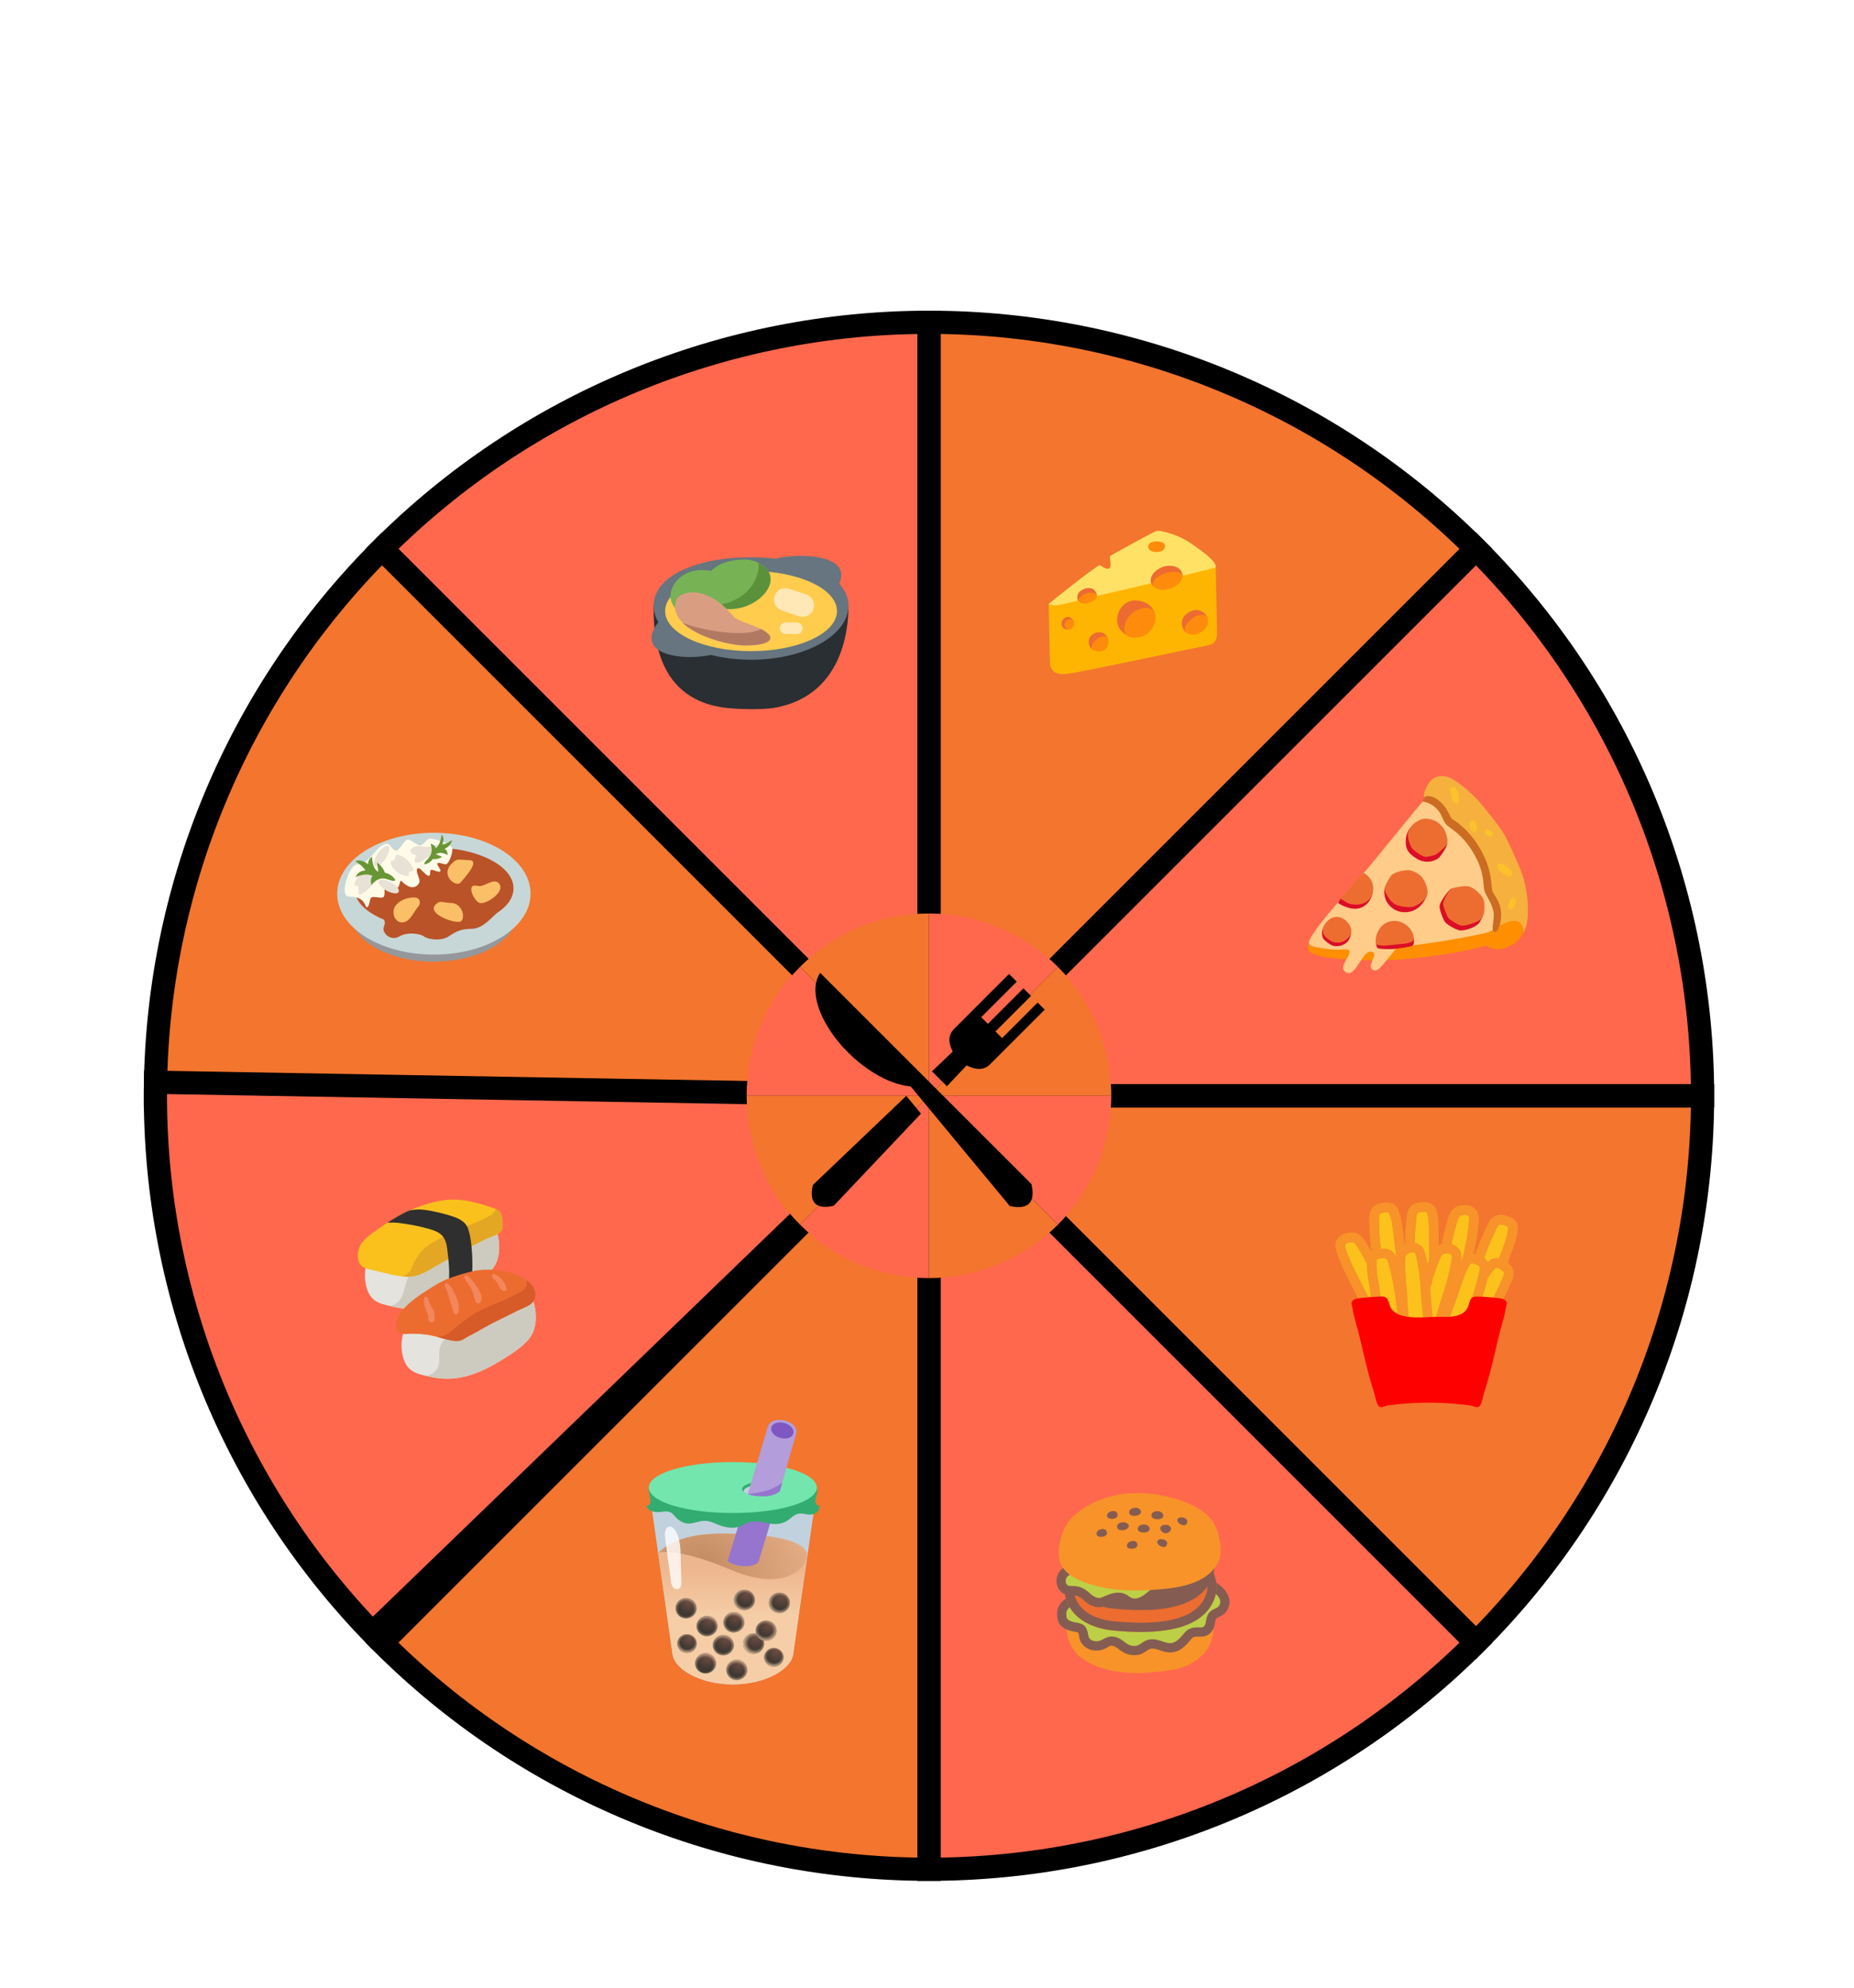 <svg width="719" height="771" viewBox="0 0 719 771" fill="none" xmlns="http://www.w3.org/2000/svg">
<g filter="url(#filter0_d_46_1588)">
<path d="M660.265 425C660.265 464.397 652.505 503.407 637.429 539.805C622.352 576.203 600.254 609.274 572.397 637.132L360.265 425H660.265Z" fill="#F3752E" stroke="black" stroke-width="9"/>
<path d="M572.397 212.868C600.254 240.725 622.352 273.797 637.429 310.195C652.505 346.592 660.265 385.603 660.265 425L360.265 425L572.397 212.868Z" fill="#FF684D" stroke="black" stroke-width="9"/>
<path d="M572.396 637.132C544.539 664.99 511.467 687.087 475.069 702.164C438.672 717.24 399.661 725 360.264 725L360.264 425L572.396 637.132Z" fill="#FF684D" stroke="black" stroke-width="9"/>
<path d="M360.265 725C320.869 725 281.858 717.24 245.46 702.164C209.062 687.087 175.991 664.99 148.133 637.132L360.265 425V725Z" fill="#F3752E" stroke="black" stroke-width="9"/>
<path d="M360.265 125C399.661 125 438.672 132.76 475.07 147.836C511.467 162.913 544.539 185.011 572.397 212.868L360.265 425V125Z" fill="#F3752E" stroke="black" stroke-width="9"/>
<path d="M148.132 212.868C175.99 185.01 209.062 162.913 245.459 147.836C281.857 132.76 320.868 125 360.264 125L360.264 425L148.132 212.868Z" fill="#FF684D" stroke="black" stroke-width="9"/>
<path d="M60.264 425C60.264 385.604 68.024 346.593 83.1 310.195C98.177 273.797 120.275 240.726 148.132 212.868L360.264 425L60.264 425Z" fill="#F3752E" stroke="black" stroke-width="9"/>
<path d="M144.462 633.397C117.095 605.058 95.578 571.605 81.139 534.95C66.7 498.295 59.622 459.155 60.31 419.764L360.264 425L144.462 633.397Z" fill="#FF684D" stroke="black" stroke-width="9"/>
</g>
<path d="M537.558 496.844C536.202 489.406 534.827 481.762 534.783 474.169C534.777 473.225 534.452 471.175 535.402 470.644C536.108 470.244 537.258 470.137 538.058 470.15C538.715 470.156 538.696 470.456 538.896 470.994C540.19 474.431 540.296 478.237 540.796 481.844C541.333 485.669 541.796 489.5 542.402 493.312C543.177 498.144 543.915 503.025 543.846 507.9C543.84 508.437 543.858 509.125 543.483 509.419C542.758 509.987 541.452 509.744 540.621 509.419C539.521 508.981 539.321 506.831 539.015 505.644C538.665 504.269 538.39 502.987 538.196 501.581C538.083 500.719 537.821 499.875 537.708 499.012C537.627 498.256 537.702 497.6 537.558 496.844Z" fill="#FCC21B"/>
<path d="M537.946 470.15H538.058C538.715 470.156 538.696 470.456 538.896 470.994C540.19 474.431 540.296 478.237 540.796 481.844C541.333 485.669 541.796 489.5 542.402 493.312C543.177 498.144 543.915 503.025 543.846 507.9C543.84 508.437 543.858 509.125 543.483 509.419C543.165 509.669 542.746 509.762 542.296 509.762C541.715 509.762 541.096 509.606 540.627 509.419C539.527 508.981 539.327 506.831 539.021 505.644C538.671 504.269 538.396 502.987 538.202 501.581C538.09 500.719 537.827 499.875 537.715 499.012C537.627 498.256 537.702 497.606 537.565 496.85C536.208 489.412 534.833 481.769 534.79 474.175C534.783 473.231 534.458 471.181 535.408 470.65C536.077 470.262 537.152 470.15 537.946 470.15ZM537.946 466.387C536.733 466.387 534.99 466.556 533.552 467.369C530.733 468.95 530.921 472.331 531.002 473.775C531.008 473.931 531.021 474.075 531.021 474.194C531.071 482.262 532.552 490.369 533.858 497.519C533.883 497.669 533.896 497.887 533.902 498.169C533.915 498.519 533.927 498.956 533.983 499.456C534.058 500.087 534.183 500.631 534.29 501.119C534.365 501.469 534.44 501.8 534.471 502.069C534.677 503.537 534.952 504.925 535.377 506.581C535.427 506.775 535.471 506.987 535.515 507.212C535.877 508.937 536.477 511.825 539.24 512.919C539.821 513.15 540.977 513.525 542.296 513.525C543.64 513.525 544.858 513.131 545.815 512.381C547.571 511.006 547.596 508.95 547.608 508.069V507.969C547.677 502.919 546.977 498.075 546.121 492.725C545.721 490.206 545.377 487.606 545.033 485.087C544.871 483.831 544.702 482.581 544.527 481.325C544.402 480.437 544.302 479.544 544.208 478.644C543.883 475.706 543.552 472.675 542.427 469.675L542.396 469.581C541.49 466.837 539.321 466.406 538.115 466.394H537.946V466.387Z" fill="#F79329"/>
<path d="M549.146 496.506C548.702 488.956 548.271 481.2 549.14 473.663C549.246 472.725 549.171 470.65 550.177 470.238C550.927 469.925 552.084 469.963 552.877 470.069C553.534 470.156 553.471 470.45 553.602 471.006C554.471 474.581 554.115 478.369 554.177 482.006C554.24 485.869 554.24 489.731 554.384 493.588C554.559 498.475 554.702 503.413 554.046 508.238C553.971 508.775 553.902 509.456 553.509 509.706C552.715 510.181 551.446 509.781 550.665 509.356C549.627 508.794 549.69 506.638 549.527 505.419C549.346 504.013 549.227 502.706 549.209 501.288C549.202 500.413 549.04 499.55 549.04 498.675C549.046 497.906 549.19 497.275 549.146 496.506Z" fill="#FCC21B"/>
<path d="M551.765 469.994C552.165 469.994 552.546 470.025 552.883 470.069C553.54 470.156 553.477 470.45 553.608 471.006C554.477 474.581 554.121 478.369 554.183 482.006C554.246 485.869 554.246 489.731 554.39 493.587C554.565 498.475 554.708 503.412 554.052 508.237C553.977 508.775 553.908 509.456 553.515 509.706C553.252 509.856 552.952 509.925 552.633 509.925C551.958 509.925 551.202 509.644 550.671 509.356C549.633 508.794 549.696 506.637 549.533 505.419C549.352 504.012 549.233 502.706 549.215 501.287C549.208 500.412 549.046 499.55 549.046 498.675C549.046 497.912 549.196 497.275 549.152 496.506C548.708 488.956 548.277 481.2 549.146 473.662C549.252 472.725 549.177 470.65 550.183 470.237C550.621 470.056 551.202 469.994 551.765 469.994ZM551.765 466.231C550.615 466.231 549.602 466.406 548.746 466.756C545.752 467.994 545.527 471.375 545.433 472.825C545.427 472.975 545.421 473.119 545.402 473.237C544.471 481.275 544.958 489.487 545.39 496.731C545.396 496.875 545.377 497.1 545.352 497.381C545.315 497.725 545.277 498.162 545.277 498.662C545.277 499.3 545.327 499.856 545.377 500.35C545.408 500.706 545.44 501.044 545.446 501.312C545.465 502.769 545.571 504.181 545.796 505.9C545.821 506.081 545.833 506.294 545.852 506.525C545.983 508.169 546.24 511.237 548.865 512.656C549.565 513.037 550.983 513.681 552.621 513.681C553.652 513.681 554.608 513.425 555.44 512.925C557.358 511.756 557.633 509.731 557.752 508.862L557.765 508.762C558.44 503.806 558.333 498.9 558.133 493.45C558.04 490.9 558.008 488.275 557.983 485.737C557.971 484.469 557.952 483.206 557.933 481.937C557.921 481.056 557.927 480.156 557.94 479.256C557.977 476.3 558.008 473.237 557.258 470.112L557.233 470.006C556.665 467.181 554.571 466.487 553.371 466.331C552.84 466.269 552.283 466.231 551.765 466.231Z" fill="#F79329"/>
<path d="M562.771 483.731C560.952 491.075 559.121 498.619 558.602 506.194C558.54 507.138 558.09 509.163 559.002 509.75C559.683 510.188 560.821 510.369 561.621 510.406C562.29 510.438 562.277 510.138 562.515 509.619C564.015 506.263 564.358 502.475 565.077 498.9C565.84 495.119 566.54 491.319 567.383 487.55C568.446 482.775 569.483 477.944 569.721 473.088C569.746 472.55 569.802 471.863 569.452 471.544C568.765 470.931 567.44 471.094 566.596 471.369C565.471 471.731 565.14 473.869 564.765 475.038C564.327 476.388 563.977 477.65 563.702 479.05C563.533 479.906 563.221 480.725 563.058 481.588C562.915 482.331 562.952 482.981 562.771 483.731Z" fill="#FCC21B"/>
<path d="M568.077 471.125C568.596 471.125 569.102 471.238 569.452 471.544C569.802 471.856 569.746 472.544 569.721 473.088C569.49 477.944 568.446 482.781 567.383 487.55C566.54 491.325 565.84 495.119 565.077 498.9C564.358 502.475 564.015 506.256 562.515 509.619C562.296 510.113 562.29 510.413 561.715 510.413H561.621C560.821 510.375 559.683 510.194 559.002 509.756C558.09 509.163 558.533 507.144 558.602 506.2C559.121 498.625 560.952 491.081 562.771 483.738C562.952 482.988 562.921 482.338 563.058 481.588C563.221 480.731 563.533 479.906 563.702 479.05C563.977 477.656 564.327 476.388 564.765 475.038C565.14 473.869 565.471 471.738 566.596 471.369C567.015 471.231 567.558 471.125 568.077 471.125ZM568.077 467.363C566.983 467.363 566.027 467.6 565.427 467.8C562.596 468.719 561.79 471.688 561.358 473.288C561.302 473.506 561.246 473.713 561.19 473.888C560.677 475.463 560.302 476.875 560.021 478.319C559.971 478.588 559.871 478.913 559.777 479.25C559.633 479.731 559.477 480.281 559.365 480.894C559.271 481.4 559.233 481.844 559.196 482.2C559.171 482.481 559.152 482.7 559.115 482.844C557.377 489.875 555.402 497.856 554.858 505.944C554.852 506.038 554.833 506.175 554.808 506.331C554.64 507.775 554.24 511.144 556.958 512.913C558.477 513.888 560.421 514.119 561.44 514.175C561.54 514.175 561.627 514.181 561.715 514.181C562.846 514.181 564.89 513.8 565.908 511.256L565.946 511.156C567.258 508.225 567.783 505.206 568.283 502.294C568.44 501.406 568.583 500.525 568.765 499.663C569.015 498.419 569.258 497.175 569.502 495.931C569.996 493.444 570.496 490.875 571.052 488.388C572.24 483.088 573.233 478.288 573.477 473.288L573.483 473.169C573.521 472.294 573.621 470.25 571.971 468.763C571.246 468.106 570.002 467.363 568.077 467.363Z" fill="#F79329"/>
<path d="M571.99 499.281C574.133 492.025 576.358 484.587 579.74 477.787C580.158 476.944 580.796 474.969 581.877 474.919C582.69 474.887 583.765 475.306 584.477 475.681C585.058 475.987 584.908 476.244 584.846 476.812C584.446 480.469 582.827 483.912 581.646 487.356C580.402 491.006 579.083 494.637 577.902 498.319C576.415 502.975 574.871 507.675 572.615 511.987C572.365 512.469 572.065 513.094 571.608 513.181C570.696 513.362 569.646 512.556 569.052 511.894C568.265 511.006 569.058 509 569.321 507.8C569.627 506.419 569.958 505.15 570.427 503.806C570.715 502.981 570.858 502.112 571.152 501.294C571.415 500.562 571.777 500.019 571.99 499.281Z" fill="#FCC21B"/>
<path d="M581.971 474.919C582.771 474.919 583.79 475.325 584.477 475.681C585.058 475.987 584.908 476.244 584.846 476.812C584.446 480.469 582.827 483.912 581.646 487.356C580.402 491.006 579.083 494.637 577.902 498.319C576.415 502.975 574.871 507.675 572.615 511.987C572.365 512.469 572.065 513.094 571.608 513.181C571.521 513.2 571.427 513.206 571.34 513.206C570.502 513.206 569.583 512.487 569.052 511.887C568.265 511 569.058 508.994 569.321 507.794C569.627 506.412 569.958 505.144 570.427 503.8C570.715 502.975 570.858 502.106 571.152 501.287C571.408 500.569 571.771 500.025 571.983 499.281C574.127 492.025 576.352 484.587 579.733 477.787C580.152 476.944 580.79 474.969 581.871 474.919H581.971ZM581.971 471.156H581.727C578.477 471.306 577.115 474.419 576.54 475.75C576.477 475.894 576.421 476.019 576.371 476.125C572.777 483.362 570.44 491.256 568.39 498.212C568.346 498.356 568.252 498.556 568.14 498.806C567.99 499.125 567.802 499.531 567.627 500.012C567.415 500.6 567.271 501.156 567.146 501.644C567.058 501.987 566.977 502.312 566.89 502.569C566.408 503.95 566.027 505.319 565.658 506.994C565.621 507.169 565.565 507.375 565.502 507.6C565.046 509.306 564.271 512.156 566.246 514.381C566.94 515.162 568.815 516.962 571.346 516.962C571.69 516.962 572.021 516.925 572.352 516.862C574.546 516.419 575.496 514.606 575.902 513.825L575.952 513.731C578.277 509.275 579.833 504.631 581.49 499.456C582.258 497.069 583.108 494.631 583.927 492.281C584.358 491.044 584.79 489.806 585.208 488.562C585.496 487.737 585.802 486.906 586.115 486.069C587.152 483.287 588.233 480.419 588.583 477.212L588.602 477.119C589.033 474.263 587.296 472.9 586.227 472.338C585.165 471.8 583.583 471.156 581.971 471.156Z" fill="#F79329"/>
<path d="M531.333 492.744C534.983 499.375 538.696 506.2 541.14 513.381C541.452 514.275 542.402 516.119 541.671 516.919C541.121 517.519 540.071 517.987 539.302 518.231C538.671 518.431 538.602 518.137 538.246 517.694C535.933 514.844 534.627 511.269 533.008 508C531.29 504.544 529.633 501.05 527.858 497.625C525.602 493.287 523.346 488.888 521.871 484.25C521.715 483.738 521.477 483.087 521.733 482.694C522.246 481.919 523.558 481.738 524.452 481.788C525.627 481.85 526.502 483.825 527.165 484.856C527.933 486.05 528.596 487.181 529.221 488.456C529.608 489.244 530.121 489.956 530.502 490.744C530.833 491.431 530.965 492.075 531.333 492.744Z" fill="#FCC21B"/>
<path d="M524.177 481.781C524.277 481.781 524.371 481.781 524.459 481.788C525.634 481.85 526.509 483.825 527.171 484.856C527.94 486.05 528.602 487.181 529.227 488.456C529.615 489.244 530.127 489.956 530.509 490.744C530.834 491.431 530.965 492.075 531.334 492.75C534.984 499.375 538.696 506.2 541.14 513.381C541.452 514.275 542.402 516.119 541.671 516.919C541.121 517.519 540.071 517.988 539.302 518.231C539.165 518.275 539.052 518.294 538.959 518.294C538.627 518.294 538.521 518.044 538.246 517.694C535.934 514.844 534.627 511.269 533.009 508C531.29 504.544 529.634 501.05 527.859 497.625C525.602 493.288 523.346 488.888 521.871 484.25C521.715 483.738 521.477 483.088 521.734 482.694C522.196 482 523.315 481.781 524.177 481.781ZM524.177 478.019C521.727 478.019 519.696 478.969 518.602 480.619C517.371 482.488 517.996 484.444 518.259 485.281L518.29 485.375C519.815 490.163 522.015 494.544 524.521 499.363C525.684 501.6 526.821 503.925 527.921 506.175C528.49 507.344 529.065 508.506 529.64 509.669C530.027 510.45 530.39 511.25 530.765 512.063C532.002 514.763 533.284 517.55 535.321 520.056L535.371 520.125C536.321 521.406 537.527 522.05 538.959 522.05C539.446 522.05 539.921 521.975 540.434 521.813C541.421 521.494 543.24 520.775 544.452 519.45C546.64 517.037 545.377 513.875 544.84 512.525L544.69 512.144C542.09 504.5 538.127 497.294 534.627 490.931C534.552 490.806 534.484 490.588 534.39 490.344C534.271 490.013 534.121 489.6 533.902 489.138C533.621 488.55 533.334 488.069 533.084 487.65C532.896 487.338 532.721 487.044 532.602 486.8C531.965 485.5 531.271 484.269 530.327 482.819C530.227 482.663 530.121 482.475 530.009 482.275C529.177 480.85 527.64 478.194 524.665 478.031C524.509 478.025 524.346 478.019 524.177 478.019Z" fill="#F79329"/>
<path d="M555.102 498.219C552.665 505.381 550.19 512.737 549.033 520.244C548.89 521.181 548.265 523.15 549.127 523.825C549.771 524.319 550.89 524.594 551.683 524.706C552.34 524.8 552.358 524.494 552.633 523.994C554.415 520.775 555.083 517.037 556.108 513.537C557.196 509.831 558.221 506.112 559.377 502.425C560.846 497.756 562.302 493.031 562.946 488.212C563.015 487.675 563.133 487 562.808 486.65C562.171 485.975 560.84 486.031 559.971 486.231C558.821 486.5 558.308 488.594 557.833 489.731C557.283 491.037 556.827 492.269 556.433 493.631C556.196 494.469 555.808 495.256 555.577 496.1C555.371 496.831 555.352 497.487 555.102 498.219Z" fill="#FCC21B"/>
<path d="M561.127 486.094C561.771 486.094 562.421 486.238 562.808 486.644C563.127 486.988 563.008 487.669 562.946 488.206C562.302 493.025 560.846 497.756 559.377 502.419C558.221 506.1 557.196 509.819 556.108 513.531C555.083 517.025 554.421 520.769 552.633 523.988C552.39 524.431 552.346 524.713 551.89 524.713C551.827 524.713 551.758 524.706 551.683 524.7C550.89 524.594 549.771 524.319 549.127 523.819C548.265 523.15 548.89 521.175 549.033 520.238C550.19 512.738 552.665 505.375 555.102 498.213C555.346 497.481 555.371 496.831 555.577 496.094C555.808 495.25 556.196 494.463 556.433 493.625C556.827 492.256 557.283 491.025 557.833 489.725C558.308 488.594 558.821 486.494 559.971 486.225C560.308 486.15 560.715 486.094 561.127 486.094ZM561.127 482.331C560.471 482.331 559.777 482.413 559.121 482.563C556.215 483.244 555.152 486.125 554.59 487.675C554.508 487.888 554.44 488.094 554.365 488.263C553.696 489.85 553.221 491.181 552.815 492.581C552.74 492.844 552.627 493.156 552.496 493.488C552.315 493.956 552.115 494.488 551.952 495.094C551.815 495.581 551.74 496.019 551.677 496.369C551.627 496.644 551.59 496.863 551.54 497C549.202 503.863 546.552 511.65 545.315 519.656C545.302 519.756 545.271 519.894 545.233 520.044C544.946 521.463 544.258 524.788 546.802 526.775C548.24 527.881 550.152 528.275 551.171 528.413C551.44 528.45 551.677 528.463 551.89 528.463C552.89 528.463 554.752 528.125 555.883 525.881L555.927 525.788C557.49 522.969 558.271 520.006 559.021 517.138C559.246 516.275 559.465 515.419 559.715 514.575C560.065 513.363 560.421 512.144 560.771 510.925C561.471 508.488 562.196 505.975 562.958 503.538C564.596 498.344 566.002 493.644 566.671 488.694L566.69 488.556C566.796 487.7 567.058 485.688 565.558 484.075C564.802 483.275 563.427 482.331 561.127 482.331Z" fill="#F79329"/>
<path d="M570.884 516.581C575.027 510.25 579.246 503.731 582.234 496.756C582.609 495.888 583.702 494.125 583.034 493.269C582.534 492.631 581.521 492.081 580.777 491.781C580.165 491.531 580.071 491.813 579.671 492.231C577.146 494.906 575.577 498.363 573.715 501.5C571.74 504.813 569.827 508.163 567.79 511.45C565.202 515.606 562.627 519.819 560.802 524.331C560.602 524.831 560.315 525.456 560.552 525.875C560.996 526.681 562.302 526.963 563.19 526.981C564.371 527.006 565.39 525.106 566.134 524.125C566.99 523 567.74 521.919 568.459 520.694C568.902 519.938 569.471 519.275 569.902 518.513C570.277 517.856 570.465 517.231 570.884 516.581Z" fill="#FCC21B"/>
<path d="M580.396 491.687C580.502 491.687 580.621 491.719 580.783 491.781C581.527 492.081 582.54 492.625 583.04 493.269C583.708 494.131 582.621 495.887 582.24 496.756C579.252 503.731 575.033 510.25 570.89 516.581C570.471 517.225 570.283 517.856 569.902 518.519C569.471 519.275 568.902 519.944 568.458 520.7C567.74 521.925 566.996 523.006 566.133 524.131C565.396 525.1 564.383 526.987 563.215 526.987H563.19C562.302 526.969 561.002 526.687 560.552 525.881C560.321 525.462 560.602 524.837 560.802 524.337C562.627 519.825 565.202 515.612 567.79 511.456C569.821 508.175 571.74 504.825 573.715 501.506C575.577 498.369 577.152 494.912 579.671 492.237C579.971 491.925 580.096 491.687 580.396 491.687ZM580.396 487.931C578.452 487.931 577.358 489.175 577.008 489.581L576.933 489.662C574.733 492 573.246 494.675 571.802 497.262C571.365 498.044 570.933 498.825 570.483 499.581C569.815 500.706 569.146 501.837 568.483 502.975C567.221 505.119 565.915 507.331 564.596 509.469C561.74 514.056 559.215 518.237 557.315 522.919L557.265 523.05C556.946 523.856 556.19 525.744 557.246 527.681C558.29 529.556 560.471 530.687 563.108 530.744H563.208C566.121 530.744 567.777 528.35 568.758 526.919C568.89 526.731 569.008 526.55 569.121 526.4C570.127 525.081 570.94 523.875 571.696 522.606C571.833 522.369 572.027 522.094 572.233 521.806C572.521 521.394 572.846 520.931 573.158 520.387C573.421 519.944 573.602 519.544 573.746 519.219C573.865 518.962 573.952 518.756 574.04 518.631C578.002 512.581 582.496 505.706 585.69 498.237C585.733 498.15 585.79 498.025 585.858 497.887C586.496 496.581 587.996 493.519 585.996 490.956C584.883 489.531 583.133 488.675 582.19 488.294C581.583 488.05 580.99 487.931 580.396 487.931Z" fill="#F79329"/>
<path d="M565.94 516.206C568.815 509.206 571.727 502.012 573.346 494.6C573.552 493.675 574.29 491.737 573.471 491.025C572.858 490.487 571.758 490.144 570.971 489.994C570.321 489.862 570.283 490.162 569.977 490.644C567.996 493.744 567.108 497.437 565.871 500.869C564.558 504.5 563.308 508.15 561.927 511.756C560.177 516.325 558.446 520.956 557.502 525.725C557.396 526.262 557.24 526.925 557.54 527.294C558.14 528 559.465 528.031 560.34 527.881C561.508 527.688 562.146 525.625 562.696 524.519C563.321 523.25 563.852 522.05 564.327 520.712C564.621 519.887 565.052 519.125 565.333 518.3C565.583 517.575 565.652 516.925 565.94 516.206Z" fill="#FCC21B"/>
<path d="M570.708 489.956C570.783 489.956 570.871 489.969 570.977 489.987C571.758 490.144 572.865 490.487 573.477 491.019C574.296 491.737 573.558 493.669 573.352 494.594C571.733 502.006 568.815 509.2 565.946 516.2C565.658 516.912 565.596 517.569 565.346 518.287C565.065 519.112 564.633 519.881 564.34 520.7C563.865 522.037 563.333 523.237 562.708 524.506C562.158 525.606 561.521 527.669 560.352 527.869C560.096 527.912 559.796 527.937 559.483 527.937C558.752 527.937 557.971 527.775 557.552 527.275C557.252 526.912 557.408 526.244 557.515 525.706C558.458 520.937 560.19 516.306 561.94 511.737C563.321 508.131 564.571 504.481 565.883 500.85C567.121 497.425 568.008 493.731 569.99 490.625C570.24 490.237 570.302 489.956 570.708 489.956ZM570.708 486.2C569.577 486.2 567.99 486.606 566.858 488.531L566.808 488.625C565.077 491.337 564.121 494.25 563.196 497.062C562.915 497.912 562.633 498.756 562.34 499.587C561.908 500.781 561.477 501.981 561.058 503.175C560.208 505.562 559.34 508.025 558.415 510.412C556.477 515.475 554.79 520.069 553.808 524.994L553.79 525.106C553.621 525.962 553.227 527.969 554.64 529.675C555.746 531 557.458 531.706 559.477 531.706C559.983 531.706 560.483 531.662 560.977 531.581C563.915 531.094 565.146 528.269 565.808 526.756C565.902 526.55 565.983 526.356 566.065 526.187C566.796 524.706 567.377 523.362 567.871 521.975C567.965 521.719 568.102 521.412 568.246 521.087C568.452 520.631 568.69 520.106 568.896 519.512C569.058 519.037 569.171 518.594 569.252 518.244C569.315 517.975 569.371 517.756 569.427 517.619C572.177 510.931 575.296 503.325 577.021 495.406C577.046 495.306 577.083 495.175 577.121 495.025C577.502 493.625 578.39 490.344 575.952 488.2C574.59 487.012 572.702 486.5 571.702 486.3C571.371 486.231 571.04 486.2 570.708 486.2Z" fill="#F79329"/>
<path d="M545.54 499.431C545.896 506.988 546.302 514.744 547.977 522.15C548.183 523.075 548.327 525.137 549.377 525.444C550.158 525.675 551.296 525.519 552.077 525.325C552.721 525.169 552.627 524.881 552.708 524.313C553.183 520.669 552.427 516.944 552.096 513.312C551.758 509.469 551.34 505.631 551.058 501.775C550.721 496.894 550.327 491.969 549.165 487.244C549.033 486.713 548.896 486.044 548.465 485.837C547.627 485.45 546.408 485.987 545.677 486.487C544.702 487.162 544.996 489.3 544.965 490.531C544.933 491.95 544.965 493.263 545.096 494.675C545.177 495.544 545.115 496.419 545.208 497.287C545.277 498.044 545.502 498.669 545.54 499.431Z" fill="#FCC21B"/>
<path d="M547.802 485.706C548.04 485.706 548.258 485.744 548.458 485.837C548.883 486.044 549.021 486.712 549.158 487.244C550.327 491.969 550.715 496.894 551.052 501.775C551.333 505.631 551.752 509.469 552.09 513.312C552.427 516.944 553.177 520.669 552.702 524.312C552.627 524.881 552.715 525.169 552.071 525.325C551.571 525.45 550.908 525.562 550.302 525.562C549.965 525.562 549.646 525.525 549.371 525.45C548.327 525.144 548.177 523.081 547.971 522.156C546.296 514.75 545.896 507 545.533 499.437C545.496 498.669 545.277 498.05 545.196 497.294C545.102 496.425 545.165 495.55 545.083 494.681C544.952 493.269 544.921 491.956 544.952 490.537C544.983 489.306 544.69 487.169 545.665 486.494C546.227 486.112 547.065 485.706 547.802 485.706ZM547.802 481.95C545.921 481.95 544.327 482.856 543.54 483.4C541.083 485.1 541.158 488.175 541.196 489.825C541.202 490.05 541.208 490.269 541.202 490.456C541.165 492.125 541.215 493.581 541.346 495.031C541.371 495.306 541.377 495.637 541.377 495.994C541.383 496.5 541.396 497.075 541.465 497.706C541.515 498.2 541.602 498.637 541.671 498.987C541.727 499.262 541.771 499.481 541.783 499.631C542.121 506.862 542.515 515.069 544.302 522.981C544.327 523.081 544.352 523.225 544.371 523.375C544.621 524.8 545.202 528.144 548.315 529.056C548.908 529.231 549.577 529.319 550.296 529.319C551.358 529.319 552.333 529.131 552.965 528.975C554.121 528.7 556.14 527.788 556.402 524.913L556.415 524.806C556.833 521.606 556.465 518.562 556.115 515.619C556.002 514.731 555.902 513.85 555.821 512.975C555.702 511.656 555.577 510.331 555.446 509C555.208 506.544 554.965 504 554.79 501.512C554.408 496.112 553.996 491.237 552.79 486.35L552.765 486.244C552.558 485.4 552.065 483.425 550.083 482.469C549.352 482.106 548.602 481.95 547.802 481.95Z" fill="#F79329"/>
<path d="M542.402 513.819C541.627 506.288 540.802 498.575 538.727 491.269C538.477 490.356 538.215 488.306 537.152 488.056C536.358 487.869 535.227 488.088 534.465 488.325C533.833 488.519 533.933 488.8 533.89 489.369C533.615 493.038 534.571 496.713 535.108 500.319C535.658 504.144 536.283 507.95 536.771 511.781C537.383 516.631 538.046 521.531 539.471 526.181C539.627 526.7 539.808 527.363 540.24 527.544C541.102 527.888 542.283 527.288 542.983 526.738C543.921 526.013 543.515 523.894 543.477 522.669C543.427 521.25 543.327 519.944 543.121 518.538C542.983 517.675 543.008 516.8 542.865 515.938C542.727 515.188 542.483 514.588 542.402 513.819Z" fill="#FCC21B"/>
<path d="M536.465 487.994C536.709 487.994 536.94 488.012 537.146 488.062C538.209 488.312 538.471 490.362 538.721 491.275C540.802 498.575 541.621 506.294 542.396 513.825C542.484 514.587 542.727 515.194 542.852 515.944C542.996 516.806 542.971 517.687 543.109 518.544C543.315 519.95 543.421 521.256 543.465 522.675C543.502 523.906 543.909 526.025 542.971 526.744C542.415 527.181 541.546 527.65 540.784 527.65C540.59 527.65 540.402 527.619 540.227 527.55C539.796 527.369 539.615 526.706 539.459 526.188C538.034 521.537 537.371 516.637 536.759 511.787C536.271 507.956 535.646 504.144 535.096 500.325C534.559 496.719 533.602 493.037 533.877 489.375C533.921 488.806 533.821 488.525 534.452 488.331C535.021 488.156 535.784 487.994 536.465 487.994ZM536.465 484.231C535.184 484.231 533.965 484.55 533.352 484.737C532.202 485.087 530.259 486.106 530.14 488.981L530.134 489.087C529.896 492.319 530.427 495.35 530.946 498.281C531.102 499.15 531.259 500.019 531.39 500.881C531.584 502.212 531.784 503.569 531.99 504.912C532.352 507.325 532.734 509.825 533.04 512.262C533.721 517.637 534.396 522.487 535.871 527.3L535.902 527.4C536.152 528.231 536.752 530.187 538.802 531.037C539.452 531.3 540.115 531.425 540.796 531.425C542.815 531.425 544.477 530.362 545.296 529.725C547.64 527.906 547.402 524.844 547.271 523.2C547.252 522.975 547.234 522.756 547.234 522.575C547.177 520.919 547.052 519.469 546.834 518.006C546.784 517.725 546.771 517.394 546.74 517.038C546.709 516.538 546.671 515.969 546.571 515.35C546.49 514.844 546.377 514.412 546.29 514.075C546.215 513.8 546.159 513.581 546.146 513.431C545.409 506.237 544.571 498.056 542.346 490.262C542.321 490.169 542.29 490.031 542.259 489.881C541.934 488.469 541.165 485.15 538.009 484.412C537.527 484.287 537.009 484.231 536.465 484.231Z" fill="#F79329"/>
<path d="M583.996 504.581C583.39 503.9 582.452 503.625 581.571 503.531C580.458 503.412 579.346 503.3 578.233 503.194C576.94 503.075 575.627 502.95 574.333 502.919C574.146 502.919 573.965 502.912 573.783 502.912C572.602 502.912 570.902 502.687 570.277 504.056C569.952 504.781 569.74 505.619 569.49 506.375C568.071 510.681 562.971 510.862 559.177 510.756C554.252 510.612 548.74 511.581 543.958 510.337C541.815 509.775 539.715 508.594 538.983 506.375C538.608 505.256 538.377 503.537 537.14 503.062C536.19 502.7 535.121 502.894 534.133 502.919C532.833 502.95 531.527 503.075 530.233 503.194C529.121 503.3 528.008 503.412 526.896 503.531C526.015 503.625 525.077 503.9 524.471 504.581C523.758 505.387 524.365 506.425 524.508 507.356C525.133 511.369 526.571 515.381 527.477 519.356C528.552 524.044 529.633 528.725 530.883 533.369C531.515 535.681 532.19 537.981 532.915 540.269C533.271 541.394 533.802 544.725 534.802 545.512C535.708 546.225 537.252 545.244 538.208 545.125C539.396 544.975 540.602 544.8 541.79 544.675C551.29 543.644 560.777 543.894 570.24 545.125C571.196 545.25 572.74 546.225 573.646 545.512C574.646 544.725 575.177 541.394 575.533 540.269C576.265 537.987 576.94 535.687 577.565 533.369C578.821 528.725 579.902 524.044 580.971 519.356C581.877 515.381 583.321 511.369 583.952 507.356C584.108 506.425 584.715 505.387 583.996 504.581Z" fill="#FF0000"/>
<g clip-path="url(#clip0_46_1588)">
<path d="M192.58 477.485C191.891 475.407 189.775 472.946 187.412 472.437C186.45 472.23 184.995 472.257 183.732 472.339L183.147 472.372C180.423 472.509 177.738 473.034 175.474 473.531C169.786 474.784 163.344 476.2 157.274 478.251C156.793 478.415 156.295 478.579 155.786 478.743C152.483 479.82 148.737 481.04 146.052 483.43C144.488 484.824 143.247 486.777 142.465 489.062C141.393 492.212 141.234 495.707 142.022 498.895C143.476 504.818 147.293 505.666 151.324 506.562C151.756 506.655 152.21 506.754 152.669 506.863C154.818 507.372 157.006 507.629 159.161 507.629C168.561 507.629 176.606 502.887 184.049 498.031C187.04 496.073 189.222 494.236 190.89 492.256C194.161 488.395 194.095 482.057 192.58 477.485Z" fill="#E4E3DE"/>
<path d="M192.23 476.627C191.246 476.911 190.267 477.201 189.283 477.485C179.22 480.422 172.499 483.933 163.678 489.587C161.272 491.13 158.636 493.99 157.761 496.719C157 499.092 156.672 501.148 155.579 503.391C154.786 505.015 153.189 505.939 151.45 506.59C151.849 506.677 152.254 506.765 152.68 506.869C154.829 507.377 157.017 507.634 159.172 507.634C168.572 507.634 176.617 502.893 184.06 498.037C187.051 496.079 189.233 494.241 190.901 492.262C194.166 488.401 194.1 482.057 192.586 477.485C192.493 477.201 192.367 476.916 192.23 476.627Z" fill="#CDCBBF"/>
<path d="M139.632 483.189C138.768 485.169 138.38 487.575 139.255 489.62C140.244 491.928 142.519 492.152 144.685 492.639C149.574 493.744 156.038 495.991 161.042 494.854C164.061 494.17 167.003 492.163 169.683 490.681C176.087 487.127 182.409 483.386 189.048 480.263C190.617 479.525 194.872 478.497 194.855 476.282C194.85 475.495 194.855 474.707 194.855 473.92C194.855 472.301 194.576 470.206 193.045 469.298C192.159 468.773 191.055 468.462 190.076 468.15C188.517 467.652 186.937 467.105 185.362 466.679C180.773 465.421 175.841 464.814 171.126 465.651C162.366 467.215 154.594 471.016 147.403 476.156C145.33 477.633 143.176 479.049 141.371 480.859C140.496 481.734 139.96 482.44 139.632 483.189Z" fill="#FAC11D"/>
<path d="M193.051 469.293C192.728 469.102 192.378 468.948 192.017 468.801C192.728 471.125 185.29 473.706 182.939 474.745C177.842 477.004 167.708 480.903 163.858 484.873C162.847 485.918 160.692 488.915 160.271 490.287C159.724 492.043 158.619 494.416 155.819 495.034C157.646 495.226 159.429 495.215 161.053 494.848C164.072 494.165 167.014 492.158 169.694 490.676C176.097 487.121 182.419 483.38 189.058 480.258C190.628 479.52 194.883 478.491 194.866 476.277C194.861 475.489 194.866 474.702 194.866 473.914C194.861 472.295 194.576 470.201 193.051 469.293Z" fill="#E4A724"/>
<path d="M154.49 474.313C158.291 474.773 161.715 475.347 166.292 476.621C171.121 477.966 172.854 479.591 173.456 484.523C174.069 489.555 175.042 497.184 172.833 501.996C172.258 503.238 171.438 504.484 170.563 505.463C171.225 505.638 176.404 503.812 178.684 502.105C182.469 499.278 183.158 495.74 183.201 491.299C183.245 487.159 182.862 480.17 181.528 476.539C180.401 473.466 177.361 472.345 174.451 471.442C172.362 470.797 167.752 469.545 164.006 469.178C161.419 468.921 159.199 469.38 158.679 469.555C157.356 469.998 154.819 471.42 152.828 472.607C151.384 473.471 150.176 474.253 150.176 474.253C150.176 474.253 152.172 474.034 154.49 474.313Z" fill="#2F2F2F"/>
<path d="M206.766 504.594C206.077 502.516 203.961 500.055 201.598 499.546C200.636 499.338 199.181 499.366 197.918 499.448L197.333 499.48C194.609 499.617 191.924 500.142 189.66 500.64C183.972 501.892 177.53 503.309 171.46 505.359C170.979 505.523 170.481 505.687 169.972 505.852C166.669 506.934 162.923 508.154 160.238 510.544C158.674 511.938 157.433 513.891 156.651 516.177C155.579 519.327 155.42 522.821 156.208 526.009C157.662 531.932 161.474 532.78 165.51 533.677C165.942 533.77 166.396 533.868 166.855 533.977C169.005 534.486 171.192 534.743 173.347 534.743C182.747 534.743 190.792 530.002 198.235 525.145C201.226 523.188 203.408 521.35 205.076 519.37C208.347 515.504 208.281 509.166 206.766 504.594Z" fill="#E4E3DE"/>
<path d="M206.411 503.735C205.426 504.02 204.448 504.309 203.463 504.594C193.401 507.53 183.048 510.609 174.873 517.172C172.909 518.747 171.006 520.661 170.481 523.122C169.956 525.555 170.853 528.263 169.759 530.505C168.966 532.129 167.369 533.053 165.63 533.704C166.03 533.791 166.434 533.879 166.861 533.983C169.01 534.491 171.198 534.748 173.352 534.748C182.753 534.748 190.798 530.007 198.241 525.151C201.232 523.193 203.414 521.355 205.082 519.376C208.347 515.515 208.281 509.171 206.766 504.599C206.673 504.315 206.553 504.025 206.411 503.735Z" fill="#CDCBBF"/>
<path d="M153.768 512.217C152.888 514.826 153.911 517.577 156.913 517.402C160.369 517.205 164.088 517.309 167.49 518.02C169.77 518.495 171.99 519.288 174.265 519.748C175.512 519.999 177.071 520.262 178.372 519.977C179.45 519.742 180.401 518.927 181.375 518.435C185.411 516.39 189.179 513.973 193.264 512.026C195.801 510.817 198.3 509.537 200.811 508.28C202.867 507.252 206.192 506.42 207.193 504.047C209.479 498.671 202.096 494.531 197.912 493.514C193.258 492.382 187.609 491.994 182.939 493.142C179.504 493.984 176.092 494.996 172.816 496.363C169.617 497.703 167.014 499.584 164.143 501.416C161.157 503.325 158.018 505.77 155.754 508.52C154.95 509.505 154.244 510.812 153.768 512.217Z" fill="#EC6C30"/>
<path d="M204.059 496.407C204.557 497.26 204.262 498.846 203.665 499.612C202.637 500.935 199.083 502.472 197.836 503.123C194.62 504.791 186.767 507.695 184.448 509.209C181.834 510.91 178.077 513.557 175.775 515.657C173.91 517.358 172.034 518.304 169.737 518.577C171.247 518.987 172.745 519.447 174.265 519.753C175.512 520.005 177.071 520.267 178.372 519.983C179.45 519.748 180.401 518.933 181.375 518.441C185.411 516.395 189.179 513.978 193.264 512.031C195.801 510.823 198.301 509.543 200.811 508.285C202.867 507.257 206.192 506.426 207.193 504.052C208.5 500.984 206.657 498.321 204.059 496.407Z" fill="#D65B29"/>
<path d="M191.623 494.066C194.041 495.051 195.905 497.298 196.425 499.858C196.452 499.984 196.474 500.115 196.447 500.246C196.408 500.421 196.266 500.563 196.113 500.656C195.55 500.979 194.801 500.695 194.363 500.213C193.926 499.732 193.707 499.098 193.417 498.512C192.996 497.659 192.411 496.888 191.7 496.259C191.377 495.975 191.016 495.691 190.88 495.286C190.732 494.865 190.923 493.962 191.623 494.066ZM181.796 495.133C183.491 496.845 184.924 498.813 186.029 500.952C186.51 501.881 186.898 503.117 186.712 504.151C186.532 505.179 185.974 505.715 184.973 505.409C184.284 505.217 183.918 503.03 183.371 501.34C183.054 500.361 182.141 498.655 181.523 497.829C180.905 497.003 180.062 496.15 180.073 495.116C180.03 494.728 180.724 494.356 181.796 495.133ZM173.533 497.747C174.107 498.037 174.468 498.556 174.851 499.07C175.075 499.377 175.261 499.71 175.441 500.044C176.841 502.592 178.285 505.37 177.886 508.247C177.831 508.641 177.733 509.045 177.492 509.368C177.251 509.685 176.836 509.898 176.448 509.8C175.928 509.62 175.644 507.744 175.244 506.721C175.086 506.316 174.927 505.906 174.791 505.496C174.156 503.615 173.921 501.586 172.98 499.847C172.74 499.398 172.439 498.934 172.483 498.43C172.516 497.911 173.128 497.446 173.533 497.747ZM164.52 503.527C164.575 502.598 165.773 502.887 166.019 503.577C166.401 504.648 166.566 505.627 167.178 506.584C168.294 508.318 168.583 509.362 168.545 511.255C168.54 511.577 168.529 511.911 168.392 512.206C168.064 512.917 166.943 513.07 166.434 512.469C165.975 511.927 166.101 511.123 166.013 510.418C165.909 509.576 165.477 508.821 165.16 508.039C164.542 506.48 164.219 505.179 164.52 503.527Z" fill="#F4865C"/>
</g>
<path d="M418.464 642.241C417.704 641.552 416.982 640.737 416.271 639.709C413.93 636.351 412.087 629.077 414.483 625.391C416.495 622.285 420.449 620.628 423.971 619.512C431.381 617.166 439.141 616.948 446.88 617.456C455.017 617.992 465.96 619.141 469.936 627.043C471.133 629.405 470.718 632.473 470.16 634.94C468.58 641.951 461.88 646.479 454.667 647.666C446.962 648.94 438.08 649.52 430.424 647.808C426.383 646.911 421.51 644.997 418.464 642.241Z" fill="#F79329"/>
<path d="M417.102 619.813C415.593 620.573 413.274 621.952 412.383 623.466C411.792 624.478 411.732 625.052 411.732 626.266C411.732 628.443 412.541 629.613 414.526 630.428C418.07 631.888 419.64 630.177 420.296 634.661C420.766 637.855 424.376 639.003 427.137 638.073C428.619 637.581 429.637 636.427 431.283 636.52C433.437 636.641 434.657 638.166 436.369 639.227C437.67 640.031 439.108 640.266 440.623 640.146C441.941 640.037 443.084 639.238 444.14 638.484C446.891 636.498 449.384 638.265 452.212 638.927C456.056 639.818 458.26 637.434 460.568 634.612C461.924 632.955 463.248 632.922 465.359 632.993C467.07 633.048 468.011 632.632 468.869 631.09C469.695 629.619 469.247 627.18 470.805 626.168C472.063 625.348 473.217 625.304 474.18 623.882C476.509 620.448 473.644 617.336 470.942 615.482C468.919 614.104 466.458 612.764 463.948 612.671C458.998 612.485 454.235 614.071 449.423 614.99C443.932 616.023 438.447 617.172 432.88 617.691C427.613 618.189 421.997 617.358 417.102 619.813Z" fill="#BDCF46"/>
<path d="M439.89 641.967C438.233 641.967 436.729 641.552 435.428 640.748C434.886 640.414 434.4 640.042 433.913 639.676C432.808 638.839 432.13 638.358 431.184 638.303C430.594 638.243 430.211 638.527 429.505 638.921C428.991 639.211 428.406 639.534 427.711 639.769C426.913 640.037 426.071 640.173 425.207 640.173C421.729 640.173 418.983 638.013 418.535 634.918C418.272 633.119 418.272 633.119 417.004 632.911C416.216 632.78 415.139 632.61 413.854 632.08C411.19 630.986 409.949 629.137 409.949 626.266C409.949 624.954 410.009 623.986 410.851 622.564C411.951 620.688 414.422 619.168 416.304 618.216C420.154 616.286 424.266 616.198 428.247 616.116C429.801 616.084 431.266 616.051 432.715 615.914C437.364 615.477 442.078 614.574 446.628 613.699L449.089 613.223C450.379 612.977 451.67 612.682 452.961 612.392C456.51 611.577 460.19 610.724 464.013 610.877C466.414 610.965 469.011 611.987 471.954 614C476.69 617.248 478.073 621.312 475.656 624.883C474.732 626.239 473.638 626.742 472.763 627.147C472.419 627.311 472.085 627.459 471.773 627.661C471.472 627.858 471.336 628.634 471.199 629.384C471.057 630.198 470.893 631.128 470.428 631.959C469.323 633.939 467.89 634.787 465.637 634.787L465.298 634.781C464.981 634.77 464.68 634.765 464.396 634.765C463.056 634.765 462.602 634.951 461.951 635.749C460.169 637.92 457.729 640.906 453.792 640.906C453.152 640.906 452.485 640.83 451.807 640.671C451.047 640.491 450.33 640.25 449.647 640.026C447.886 639.43 446.475 639.009 445.184 639.944C444.107 640.726 442.625 641.792 440.765 641.94C440.476 641.956 440.18 641.967 439.89 641.967ZM431.102 634.727C431.195 634.727 431.294 634.727 431.386 634.732C433.476 634.852 434.859 635.902 436.079 636.832C436.478 637.127 436.877 637.434 437.315 637.707C438.195 638.254 439.272 638.456 440.481 638.363C441.279 638.303 442.1 637.751 443.095 637.034C444.265 636.192 445.496 635.782 446.874 635.782C448.274 635.782 449.554 636.214 450.79 636.624C451.424 636.838 452.026 637.04 452.622 637.177C455.361 637.827 457.019 636.127 459.19 633.474C460.748 631.577 462.405 631.183 464.407 631.183C464.724 631.183 465.063 631.188 465.424 631.205H465.648C466.54 631.205 466.829 631.09 467.316 630.209C467.491 629.903 467.595 629.318 467.694 628.749C467.923 627.464 468.24 625.698 469.837 624.653C470.368 624.314 470.86 624.09 471.286 623.887C472.025 623.554 472.364 623.379 472.708 622.87C474.251 620.595 472.063 618.391 469.947 616.942C467.584 615.329 465.604 614.509 463.898 614.443C460.529 614.323 457.254 615.066 453.776 615.859C452.441 616.166 451.107 616.472 449.772 616.723L447.317 617.194C442.679 618.08 437.889 619.004 433.065 619.458C431.49 619.605 429.888 619.644 428.335 619.677C424.589 619.753 421.051 619.83 417.922 621.394C415.959 622.384 414.433 623.516 413.947 624.352C413.586 624.97 413.536 625.184 413.536 626.245C413.536 627.688 413.881 628.197 415.226 628.755C416.129 629.127 416.872 629.252 417.589 629.362C419.842 629.728 421.488 630.308 422.084 634.382C422.319 636.001 423.922 636.575 425.223 636.575C425.694 636.575 426.164 636.498 426.59 636.356C426.973 636.225 427.361 636.012 427.777 635.782C428.614 635.323 429.68 634.727 431.102 634.727Z" fill="#855C52"/>
<path d="M412.601 615.586C412.672 617.254 413.022 618.96 413.575 620.612C416.145 628.295 424.2 631.691 431.829 632.402C444.435 633.578 467.535 634.355 471.527 618.167C473.332 610.861 466.922 602.789 460.059 600.509C447.295 596.27 429.522 594.739 418.464 604.156C415.708 606.508 412.443 611.796 412.601 615.586Z" fill="#ED6C30"/>
<path d="M440.383 600.755C446.229 600.755 452.818 601.876 458.927 603.905C464.133 605.638 469.361 612.004 468.054 617.314C466.08 625.32 457.467 629.378 442.466 629.378C439.371 629.378 436.008 629.198 432.158 628.842C428.417 628.498 419.443 626.879 416.965 619.474C416.495 618.074 416.227 616.713 416.178 615.433C416.079 613.027 418.622 608.712 420.783 606.874C425.546 602.816 432.147 600.755 440.383 600.755ZM440.383 597.178C432.343 597.178 424.43 599.07 418.464 604.156C415.708 606.508 412.443 611.796 412.601 615.586C412.672 617.254 413.022 618.96 413.575 620.612C416.145 628.295 424.2 631.691 431.829 632.402C434.897 632.692 438.589 632.955 442.466 632.955C454.547 632.955 468.503 630.417 471.527 618.167C473.332 610.861 466.922 602.789 460.059 600.509C454.18 598.556 447.235 597.178 440.383 597.178Z" fill="#855C52"/>
<path d="M413.411 607.12C413.476 608.788 413.816 610.495 414.357 612.146C416.862 619.83 424.687 623.226 432.114 623.937C444.369 625.118 466.846 625.884 470.729 609.702C472.484 602.395 466.25 594.323 459.573 592.043C447.153 587.805 429.866 586.273 419.109 595.691C416.43 598.042 413.258 603.336 413.411 607.12Z" fill="#855C52"/>
<path d="M417.578 606.12C415.648 606.382 413.865 607.104 412.53 608.553C409.987 611.326 410.879 616.28 414.701 617.369C415.872 617.697 417.086 617.418 418.262 617.686C419.399 617.943 420.351 618.654 421.182 619.436C422.719 620.885 425.037 622.159 427.263 621.919C429.418 621.689 431.228 620.251 433.377 620.021C434.389 619.906 434.969 620.092 435.734 620.672C440.268 624.106 444.894 621.022 448.252 617.746C449.455 616.576 450.741 615.57 451.747 614.186C452.403 613.289 454.115 611.402 453.792 610.227C451.129 609.696 448.777 610.812 446.147 610.784C439.387 610.708 432.973 608.531 426.459 606.967C423.884 606.349 420.559 605.704 417.578 606.12Z" fill="#BDCF46"/>
<path d="M418.65 610.008C420.865 610.008 423.233 610.511 425.043 610.948C426.558 611.309 428.105 611.72 429.604 612.119C435.023 613.546 440.629 615.023 446.601 615.094H446.754C447.082 615.094 447.41 615.083 447.722 615.061C447.656 615.121 447.585 615.181 447.519 615.247C447.126 615.608 446.737 615.974 446.354 616.352C443.265 619.387 441.247 620.021 440.104 620.021C439.333 620.021 438.611 619.748 437.84 619.157C436.954 618.479 435.679 617.702 433.727 617.702C433.432 617.702 433.126 617.719 432.797 617.752C431.146 617.937 429.784 618.512 428.576 619.02C427.717 619.381 426.968 619.704 426.361 619.77C426.301 619.775 426.229 619.78 426.164 619.78C425.207 619.78 423.856 619.102 422.795 618.096C421.8 617.155 420.225 615.848 418.054 615.351C417.091 615.132 416.216 615.127 415.511 615.121C415.117 615.116 414.674 615.116 414.493 615.066C413.93 614.902 413.553 614.503 413.378 613.869C413.143 613.054 413.34 612.152 413.865 611.572C414.576 610.79 415.615 610.314 417.036 610.117C417.523 610.041 418.076 610.008 418.65 610.008ZM418.65 606.437C417.933 606.437 417.228 606.475 416.533 606.579C414.504 606.863 412.623 607.618 411.218 609.166C408.543 612.102 409.473 617.347 413.498 618.506C414.734 618.856 416.014 618.561 417.255 618.84C418.453 619.113 419.454 619.868 420.334 620.694C421.822 622.105 423.998 623.357 426.158 623.357C426.35 623.357 426.541 623.346 426.738 623.324C429.008 623.078 430.916 621.558 433.18 621.306C433.372 621.29 433.552 621.279 433.716 621.279C434.471 621.279 435.001 621.498 435.658 622.006C437.14 623.133 438.627 623.598 440.087 623.598C443.325 623.598 446.398 621.301 448.837 618.905C450.106 617.653 451.462 616.592 452.523 615.127C453.207 614.175 455.017 612.179 454.678 610.932C454.136 610.823 453.601 610.773 453.086 610.773C450.943 610.773 448.93 611.517 446.737 611.517H446.622C439.486 611.435 432.737 609.133 425.874 607.476C423.774 606.967 421.182 606.437 418.65 606.437Z" fill="#855C52"/>
<path d="M416.194 588.149C415.363 588.937 414.565 589.883 413.788 591.053C411.218 594.914 409.205 603.276 411.819 607.52C414.029 611.085 418.36 612.988 422.215 614.268C430.342 616.964 438.84 617.216 447.322 616.63C456.237 616.018 468.235 614.7 472.588 605.616C474.371 601.903 472.84 594.384 470.854 590.998C468.377 586.766 463.844 584.195 459.354 582.489C450.292 579.044 439.431 577.955 430.019 580.586C425.125 581.948 419.891 584.633 416.194 588.149Z" fill="#F79329"/>
<path d="M437.905 586.618V586.541C437.905 585.213 439.491 584.731 440.585 584.78C442.154 584.857 443.429 586.613 441.542 587.608C440.596 588.095 437.905 588.248 437.905 586.618ZM441.258 592.896C441.258 592.869 441.258 592.841 441.263 592.82C441.383 591.496 443.013 591.157 444.096 591.31C445.654 591.534 446.759 593.394 444.79 594.209C443.806 594.613 441.115 594.515 441.258 592.896ZM446.557 587.63C446.562 587.602 446.562 587.58 446.562 587.553C446.743 586.235 448.378 585.967 449.45 586.164C451.003 586.448 452.031 588.357 450.024 589.09C449.029 589.456 446.344 589.243 446.557 587.63ZM433.262 592.524C433.224 592.388 433.202 592.251 433.208 592.092C433.24 591.08 434.176 590.545 435.291 590.419C436.746 590.255 438.436 591.321 437.446 592.612C436.522 593.82 433.694 593.908 433.262 592.524ZM450.062 593.301C449.707 592.404 450.183 591.387 452.299 591.387C453.666 591.392 454.782 592.852 453.688 593.952C452.239 595.39 450.505 594.438 450.062 593.301ZM456.608 589.68C456.581 588.291 458.533 588.406 459.381 588.762C459.955 589.002 460.447 589.467 460.453 590.123C460.458 590.616 460.07 591.43 459.551 591.556C458.583 591.797 456.712 590.834 456.614 589.79C456.614 589.757 456.614 589.719 456.608 589.68ZM448.788 598.113C448.755 596.724 450.713 596.839 451.555 597.189C452.129 597.43 452.622 597.895 452.633 598.551C452.638 599.043 452.244 599.858 451.725 599.984C450.762 600.224 448.892 599.262 448.794 598.217C448.788 598.184 448.788 598.146 448.788 598.113ZM437.058 599.765C436.976 599.442 437.052 599.038 437.375 598.545C437.741 597.971 438.583 597.747 439.223 597.665C439.841 597.583 440.503 597.736 440.837 598.299C442.34 600.82 437.484 601.438 437.058 599.765ZM425.256 595.149C425.174 594.832 425.256 594.422 425.573 593.93C425.945 593.361 426.782 593.131 427.422 593.049C428.045 592.967 428.701 593.12 429.04 593.689C430.539 596.205 425.683 596.823 425.256 595.149ZM429.352 588.177C429.265 587.854 429.352 587.449 429.669 586.957C430.036 586.383 430.878 586.159 431.518 586.077C432.141 585.995 432.797 586.148 433.137 586.716C434.635 589.232 429.784 589.845 429.352 588.177Z" fill="#855C52"/>
<path opacity="0.85" d="M284.204 568.759C254.883 569.026 251.617 576.958 251.617 576.958C251.617 576.958 259.953 635.92 260.821 641.703C261.689 647.487 271.597 653.313 284.204 653.313C296.811 653.313 306.72 647.478 307.588 641.703C308.456 635.92 316.895 577.353 316.895 577.353C316.895 577.353 313.526 569.026 284.204 568.759Z" fill="#BAE2FD"/>
<path d="M255.304 602.258C257.547 618.371 260.314 638.231 260.829 641.695C261.697 647.478 271.606 653.305 284.213 653.305C296.82 653.305 306.729 647.47 307.597 641.695C308.104 638.3 310.759 619.291 312.976 603.315C312.976 603.315 291.965 595.512 279.289 597.067C266.613 598.614 255.304 602.258 255.304 602.258Z" fill="url(#paint0_linear_46_1588)"/>
<path d="M312.813 602.034C314.369 605.962 306.428 618.595 283.689 608.944C262.127 599.783 255.304 602.258 255.304 602.258C258.466 599.104 264.817 594.781 280.449 594.781C298.178 594.781 310.94 597.291 312.813 602.034Z" fill="url(#paint1_radial_46_1588)"/>
<path d="M289.851 580.009C287.874 586.909 282.142 605.489 282.142 605.489C282.142 605.489 284.669 607.466 288.871 607.474C293.451 607.474 294.173 605.678 294.173 605.678C294.173 605.678 299.802 587.399 301.719 580.602C301.719 580.602 299.897 580.92 295.351 580.885C290.787 580.859 289.851 580.009 289.851 580.009Z" fill="#9575CD"/>
<path d="M302.243 625.624C304.502 625.624 306.333 623.85 306.333 621.662C306.333 619.474 304.502 617.701 302.243 617.701C299.984 617.701 298.152 619.474 298.152 621.662C298.152 623.85 299.984 625.624 302.243 625.624Z" fill="url(#paint2_radial_46_1588)"/>
<path d="M288.699 624.507C290.958 624.507 292.79 622.733 292.79 620.545C292.79 618.357 290.958 616.584 288.699 616.584C286.44 616.584 284.608 618.357 284.608 620.545C284.608 622.733 286.44 624.507 288.699 624.507Z" fill="url(#paint3_radial_46_1588)"/>
<path d="M280.518 642.021C282.777 642.021 284.608 640.247 284.608 638.059C284.608 635.871 282.777 634.098 280.518 634.098C278.259 634.098 276.427 635.871 276.427 638.059C276.427 640.247 278.259 642.021 280.518 642.021Z" fill="url(#paint4_radial_46_1588)"/>
<path d="M292.248 641.454C294.508 641.454 296.339 639.68 296.339 637.492C296.339 635.304 294.508 633.53 292.248 633.53C289.989 633.53 288.158 635.304 288.158 637.492C288.158 639.68 289.989 641.454 292.248 641.454Z" fill="url(#paint5_radial_46_1588)"/>
<path d="M292.248 641.454C294.508 641.454 296.339 639.68 296.339 637.492C296.339 635.304 294.508 633.53 292.248 633.53C289.989 633.53 288.158 635.304 288.158 637.492C288.158 639.68 289.989 641.454 292.248 641.454Z" fill="url(#paint6_radial_46_1588)"/>
<path d="M288.699 624.507C290.958 624.507 292.79 622.733 292.79 620.545C292.79 618.357 290.958 616.584 288.699 616.584C286.44 616.584 284.608 618.357 284.608 620.545C284.608 622.733 286.44 624.507 288.699 624.507Z" fill="url(#paint7_radial_46_1588)"/>
<path d="M302.243 625.624C304.502 625.624 306.333 623.85 306.333 621.662C306.333 619.474 304.502 617.701 302.243 617.701C299.984 617.701 298.152 619.474 298.152 621.662C298.152 623.85 299.984 625.624 302.243 625.624Z" fill="url(#paint8_radial_46_1588)"/>
<path d="M266.424 641.145C268.503 641.145 270.188 639.509 270.188 637.492C270.188 635.475 268.503 633.84 266.424 633.84C264.345 633.84 262.66 635.475 262.66 637.492C262.66 639.509 264.345 641.145 266.424 641.145Z" fill="url(#paint9_radial_46_1588)"/>
<path d="M266.424 641.145C268.503 641.145 270.188 639.509 270.188 637.492C270.188 635.475 268.503 633.84 266.424 633.84C264.345 633.84 262.66 635.475 262.66 637.492C262.66 639.509 264.345 641.145 266.424 641.145Z" fill="url(#paint10_radial_46_1588)"/>
<path d="M300.103 646.464C302.182 646.464 303.867 644.829 303.867 642.812C303.867 640.795 302.182 639.159 300.103 639.159C298.024 639.159 296.339 640.795 296.339 642.812C296.339 644.829 298.024 646.464 300.103 646.464Z" fill="url(#paint11_radial_46_1588)"/>
<path d="M300.103 646.464C302.182 646.464 303.867 644.829 303.867 642.812C303.867 640.795 302.182 639.159 300.103 639.159C298.024 639.159 296.339 640.795 296.339 642.812C296.339 644.829 298.024 646.464 300.103 646.464Z" fill="url(#paint12_radial_46_1588)"/>
<path d="M276.393 638.059C276.393 635.868 278.06 634.227 280.312 634.098C282.555 633.969 284.643 635.653 284.643 637.845C284.643 640.036 283.233 642.141 280.475 642.03C278.223 641.927 276.393 640.242 276.393 638.059Z" fill="url(#paint13_radial_46_1588)"/>
<path d="M285.743 651.62C288.002 651.62 289.833 649.847 289.833 647.659C289.833 645.471 288.002 643.697 285.743 643.697C283.484 643.697 281.652 645.471 281.652 647.659C281.652 649.847 283.484 651.62 285.743 651.62Z" fill="url(#paint14_radial_46_1588)"/>
<path d="M281.618 647.659C281.618 645.467 283.285 643.826 285.536 643.697C287.779 643.568 289.868 645.252 289.868 647.444C289.868 649.635 288.458 651.741 285.7 651.629C283.448 651.534 281.618 649.85 281.618 647.659Z" fill="url(#paint15_radial_46_1588)"/>
<path d="M274.184 634.63C276.443 634.63 278.275 632.857 278.275 630.669C278.275 628.481 276.443 626.707 274.184 626.707C271.925 626.707 270.094 628.481 270.094 630.669C270.094 632.857 271.925 634.63 274.184 634.63Z" fill="url(#paint16_radial_46_1588)"/>
<path d="M270.059 630.669C270.059 628.477 271.726 626.836 273.978 626.707C276.221 626.578 278.309 628.263 278.309 630.454C278.309 632.645 276.9 634.751 274.141 634.639C271.89 634.545 270.059 632.86 270.059 630.669Z" fill="url(#paint17_radial_46_1588)"/>
<path d="M284.608 633.17C286.868 633.17 288.699 631.396 288.699 629.208C288.699 627.02 286.868 625.246 284.608 625.246C282.349 625.246 280.518 627.02 280.518 629.208C280.518 631.396 282.349 633.17 284.608 633.17Z" fill="url(#paint18_radial_46_1588)"/>
<path d="M280.483 629.208C280.483 627.016 282.151 625.375 284.402 625.246C286.645 625.117 288.733 626.802 288.733 628.993C288.733 631.184 287.324 633.29 284.565 633.178C282.314 633.075 280.483 631.399 280.483 629.208Z" fill="url(#paint19_radial_46_1588)"/>
<path d="M297.121 636.461C299.38 636.461 301.212 634.687 301.212 632.499C301.212 630.311 299.38 628.537 297.121 628.537C294.862 628.537 293.03 630.311 293.03 632.499C293.03 634.687 294.862 636.461 297.121 636.461Z" fill="url(#paint20_radial_46_1588)"/>
<path d="M292.996 632.499C292.996 630.308 294.663 628.666 296.915 628.538C299.158 628.409 301.246 630.093 301.246 632.284C301.246 634.476 299.836 636.581 297.078 636.47C294.826 636.366 292.996 634.691 292.996 632.499Z" fill="url(#paint21_radial_46_1588)"/>
<path d="M266.063 627.713C268.322 627.713 270.154 625.939 270.154 623.751C270.154 621.563 268.322 619.789 266.063 619.789C263.804 619.789 261.972 621.563 261.972 623.751C261.972 625.939 263.804 627.713 266.063 627.713Z" fill="url(#paint22_radial_46_1588)"/>
<path d="M261.938 623.751C261.938 621.559 263.605 619.918 265.857 619.789C268.1 619.66 270.188 621.345 270.188 623.536C270.188 625.727 268.779 627.833 266.02 627.721C263.768 627.627 261.938 625.942 261.938 623.751Z" fill="url(#paint23_radial_46_1588)"/>
<path d="M273.626 649.068C275.885 649.068 277.716 647.294 277.716 645.106C277.716 642.918 275.885 641.145 273.626 641.145C271.366 641.145 269.535 642.918 269.535 645.106C269.535 647.294 271.366 649.068 273.626 649.068Z" fill="url(#paint24_radial_46_1588)"/>
<path d="M269.5 645.115C269.5 642.923 271.168 641.282 273.419 641.153C275.662 641.024 277.75 642.709 277.75 644.9C277.75 647.091 276.341 649.197 273.583 649.085C271.331 648.982 269.5 647.298 269.5 645.115Z" fill="url(#paint25_radial_46_1588)"/>
<path d="M316.328 581.47C316.466 580.67 317.265 578.333 316.775 576.64C316.775 576.64 314.987 584.46 284.265 584.46C253.542 584.46 251.6 576.726 251.6 576.726C251.419 578.281 252.073 580.662 252.201 581.47C252.64 584.091 250.775 584.056 250.775 584.056C250.775 584.056 251.076 586.927 256.232 586.402C257.177 586.308 259.644 585.749 260.976 587.262C262.248 588.705 263.356 590.038 265.548 590.708C268.676 591.653 271.099 589.238 274.949 590.063C277.321 590.57 278.833 592.04 282.881 592.47C287.358 592.951 288.897 590.588 291.303 590.235C295.651 589.599 297.112 591.215 300.705 591.112C304.847 591 306.205 589.006 307.786 587.923C310.123 586.325 312.057 587.313 313.011 587.408C318.167 587.941 317.763 584.073 317.763 584.073C317.763 584.073 315.89 584.082 316.328 581.47Z" fill="#33AC71"/>
<path d="M284.196 567.066C265.728 567.066 251.617 571.492 251.617 576.949C251.617 582.406 265.719 586.832 284.196 586.832C302.672 586.832 316.775 582.406 316.775 576.949C316.775 571.492 302.664 567.066 284.196 567.066ZM295.23 580.206C291.14 580.206 287.831 579.02 287.831 577.568C287.831 576.107 291.148 574.93 295.23 574.93C299.312 574.93 302.629 576.116 302.629 577.568C302.629 579.029 299.312 580.206 295.23 580.206Z" fill="#72E6AC"/>
<path d="M304.726 551.039C301.332 550.128 298.573 551.082 297.8 553.282L290.005 579.51C290.005 579.51 291.595 580.335 296.382 580.335C300.292 580.335 302.423 578.402 302.423 578.402C302.423 578.402 308.499 556.917 308.748 556.075C309.333 554.15 307.691 551.838 304.726 551.039Z" fill="#B39DDB"/>
<path d="M296.382 580.335C300.292 580.335 302.423 578.402 302.423 578.402L303.369 575.059C303.369 575.059 300.077 577.568 296.571 578.384C292.807 579.261 290.005 579.51 290.005 579.51C290.005 579.51 291.595 580.335 296.382 580.335Z" fill="#9575CD"/>
<path d="M307.67 555.989C308.111 554.388 306.555 552.562 304.194 551.911C301.833 551.26 299.562 552.031 299.12 553.632C298.679 555.233 300.234 557.059 302.595 557.71C304.956 558.361 307.228 557.591 307.67 555.989Z" fill="#7E57C2"/>
<path d="M290.908 576.477L291.294 575.179C290.787 575.316 290.246 575.488 289.722 575.712C288.587 576.184 287.977 576.588 287.822 577.405C287.693 578.092 288.364 578.608 288.364 578.608C288.364 578.608 288.329 578.032 288.647 577.705C289.3 577.027 289.679 576.88 290.908 576.477Z" fill="#33AC71"/>
<path opacity="0.79" d="M257.908 596.165C257.169 590.441 262.918 589.857 263.863 600.582L264.207 612.545C264.207 612.545 264.654 615.973 262.969 616.343C260.451 616.893 260.168 613.18 260.168 613.18C260.168 613.18 258.483 600.573 257.908 596.165Z" fill="white"/>
<path d="M430.613 235.434L407.929 236.254C407.929 236.254 406.49 234.816 406.698 234.302C406.906 233.787 425.691 219.109 426.408 219.213C427.124 219.317 428.77 221.062 430.105 220.444C431.439 219.826 430.105 216.233 430.515 215.724C430.925 215.21 445.603 207.308 446.527 206.898C447.451 206.487 448.272 205.563 450.12 205.973C451.969 206.384 456.59 207.204 461.615 210.595C466.641 213.985 471.88 217.884 471.47 220.039C471.06 222.194 430.613 235.434 430.613 235.434Z" fill="#FFE265"/>
<path d="M414.907 261.202C419.938 260.584 466.849 250.527 468.801 250.221C470.754 249.915 471.984 248.066 471.984 246.01C471.984 243.954 471.47 220.039 471.47 220.039C471.47 220.039 469.212 220.755 466.543 221.373C463.874 221.986 442.005 227.323 433.386 229.276C424.767 231.228 411.008 234.821 409.466 234.821C407.923 234.821 406.693 234.307 406.693 234.307C406.693 234.307 407.103 255.657 407.207 257.199C407.311 258.741 408.027 260.584 409.772 261.098C411.516 261.613 412.654 261.476 414.907 261.202Z" fill="#FEB502"/>
<path d="M445.264 211.978C445.264 213.291 446.598 214.16 448.808 214.095C451.219 214.023 451.887 212.591 451.81 211.672C451.733 210.748 450.623 209.938 448.425 209.977C446.385 210.015 445.264 210.824 445.264 211.978Z" fill="#FF8B0D"/>
<path d="M420.627 228.341C417.072 229.538 417.472 232.65 418.511 233.345C419.55 234.039 420.933 234.001 422.552 233.421C424.171 232.841 425.199 232.18 425.363 231.097C425.516 230.069 424.171 227.143 420.627 228.341ZM452.926 219.448C450.541 219.558 447.905 221.27 446.921 222.916C445.882 224.649 445.805 226.689 448.19 227.958C450.574 229.227 459.007 225.995 458.586 223.03C458.165 220.061 455.43 219.334 452.926 219.448ZM444.651 243.429C444.651 243.429 448.036 240.924 448.036 239.158C448.036 237.386 446.576 233.202 440.375 232.885C434.561 232.584 430.979 240.509 434.791 244.588C438.603 248.668 440.911 246.82 442.338 246.437C443.765 246.048 444.651 243.429 444.651 243.429ZM427.906 250.549C427.906 250.549 431.269 248.444 428.688 246.136C426.872 244.512 424.444 245.245 423.208 246.508C421.628 248.127 422.054 250.702 423.515 251.856C424.98 253.016 427.906 250.549 427.906 250.549ZM416.509 241.083C416.509 241.083 416.126 239.874 414.754 239.388C413.211 238.841 410.909 240.76 411.894 242.811C412.779 244.659 414.743 244.118 414.743 244.118L416.509 241.083ZM465.744 242.849C466.078 242.488 468.26 240.913 468.26 239.716C468.26 238.523 464.973 234.838 460.779 237.61C456.584 240.383 458.777 244.577 459.931 245.272C461.085 245.966 464.284 244.43 465.744 242.849Z" fill="#ED6B31"/>
<path d="M421.141 230.227C418.806 231.037 417.926 232.688 418.511 233.345C419.129 234.039 420.474 234.498 422.82 233.651C424.636 232.995 425.555 231.895 425.401 230.916C425.292 230.205 423.258 229.495 421.141 230.227ZM413.354 241.001C412.331 242.28 413.162 243.735 414.125 244.08C415.087 244.424 416.783 243.385 416.668 241.657C416.548 239.923 414.278 239.847 413.354 241.001ZM425.248 247.973C423.05 249.756 422.99 251.501 423.837 252.091C424.428 252.507 426.605 253.371 428.595 251.9C430.072 250.812 430.099 248.526 429.634 247.432C429.246 246.502 427.097 246.47 425.248 247.973ZM438.592 238.255C435.65 241.116 434.95 245.759 437.837 246.852C440.38 247.815 444.033 247.235 446.188 244.583C448.452 241.794 448.693 238.715 447.238 236.899C445.499 234.717 440.867 236.052 438.592 238.255ZM451.963 222.298C448.113 223.605 445.844 226.377 447.807 227.766C449.77 229.15 451.81 228.948 454.041 228.188C456.573 227.329 458.509 225.338 458.586 223.452C458.646 221.904 455.354 221.144 451.963 222.298ZM462.244 240C459.625 242.133 458.859 244.271 459.937 245.272C461.014 246.273 463.595 246.732 465.98 245.08C468.457 243.363 468.637 241.416 468.364 239.847C468.058 238.08 464.935 237.807 462.244 240Z" fill="#FF8B0D"/>
<path d="M280.236 274.369C253.029 270.362 253.487 243.042 253.487 234.778H329.042C329.042 239.031 329.236 269.822 299.876 274.596C295.338 275.333 285.525 275.149 280.236 274.369Z" fill="#292F33"/>
<path d="M325.46 226.438C330.942 214.051 306.947 214.762 300.938 216.7C297.727 216.327 294.497 216.138 291.265 216.136C270.4 216.136 253.487 223.309 253.487 234.9C253.487 237.142 254.134 239.298 255.305 241.324C245.689 254.018 264.74 256.404 275.714 254.013C280.46 255.207 285.714 255.889 291.265 255.889C312.129 255.889 329.042 246.491 329.042 234.902C329.042 231.724 327.734 228.893 325.46 226.438Z" fill="#66757F"/>
<path d="M291.265 252.556C309.674 252.556 324.598 245.591 324.598 237C324.598 228.409 309.674 221.444 291.265 221.444C272.855 221.444 257.931 228.409 257.931 237C257.931 245.591 272.855 252.556 291.265 252.556Z" fill="#FFCC4D"/>
<path d="M260.154 232.556C258.949 227.736 264.598 219.222 275.709 221.444C277.931 219.222 282.016 217 289.042 217C293.487 217 301.514 220.944 297.931 228.111C295.709 232.556 286.82 239.222 275.709 234.778C273.487 237 262.376 241.444 260.154 232.556Z" fill="#77B255"/>
<path d="M277.931 234.778C277.378 234.858 276.885 234.94 276.425 235.024C287.198 238.904 295.758 232.458 297.931 228.111C300.327 223.32 297.529 219.978 294.085 218.282C294.96 222.331 291.578 232.829 277.931 234.778Z" fill="#5C913B"/>
<path d="M262.376 232.556C263.543 229.638 273.487 225.889 284.598 239.222C286.82 241.444 294.789 242.747 297.931 245.889C300.154 248.111 297.931 250.333 289.043 250.333C280.154 250.333 257.931 243.667 262.376 232.556Z" fill="#D99E82"/>
<path d="M264.689 241.484C270.351 247.136 282.889 250.333 289.043 250.333C297.931 250.333 300.154 248.111 297.931 245.889C297.207 245.164 296.22 244.54 295.114 243.978C287.994 247.829 269.158 243.658 264.689 241.484Z" fill="#B27962"/>
<path d="M311.265 239.224C310.8 239.224 310.325 239.149 309.858 238.993L303.191 236.771C302.073 236.398 301.149 235.597 300.621 234.542C300.094 233.488 300.007 232.267 300.38 231.149C300.753 230.031 301.555 229.106 302.609 228.579C303.663 228.052 304.884 227.965 306.002 228.338L312.669 230.56C313.673 230.892 314.526 231.57 315.074 232.474C315.623 233.378 315.831 234.448 315.662 235.491C315.493 236.535 314.957 237.484 314.151 238.168C313.345 238.852 312.322 239.227 311.265 239.224ZM309.042 245.889H304.598C304.009 245.889 303.443 245.655 303.027 245.238C302.61 244.821 302.376 244.256 302.376 243.667C302.376 243.077 302.61 242.512 303.027 242.095C303.443 241.679 304.009 241.444 304.598 241.444H309.042C309.632 241.444 310.197 241.679 310.614 242.095C311.031 242.512 311.265 243.077 311.265 243.667C311.265 244.256 311.031 244.821 310.614 245.238C310.197 245.655 309.632 245.889 309.042 245.889Z" fill="#FFE8B6"/>
<path d="M589.689 355.227C589.689 355.227 591.696 359.394 590.771 361.715C589.843 364.041 587.536 366.026 585.486 366.983C583.436 367.94 581.366 368.497 579.491 368.113C577.615 367.73 576.351 366.802 576.351 366.802C576.351 366.802 570.344 368.582 560.704 370.066C551.064 371.55 539.053 372.996 526.898 372.372C514.744 371.747 510.745 370.959 508.282 369.415C505.819 367.87 508.228 364.23 509.226 363.27C510.224 362.311 537.109 354.611 537.109 354.611L589.689 355.227Z" fill="#FF8E00"/>
<path d="M577.282 360.261L581.259 359.189C581.259 359.189 586.637 356.087 588.912 357.513C591.187 358.94 590.771 361.715 590.771 361.715C590.771 361.715 592.543 359.521 592.549 353.193C592.555 346.865 591.217 341 589.418 336.702C587.62 332.404 585.31 327.254 583.602 324.075C581.894 320.896 577.307 315.372 574.698 312.151C572.096 308.934 565.78 302.992 562.047 301.578C558.313 300.164 555.464 301.547 553.98 303.913C552.497 306.279 552.052 308.252 552.228 309.02C552.404 309.788 553.867 314.406 553.867 314.406L577.282 360.261Z" fill="#F5B03E"/>
<path d="M576.897 346.1L580.394 353.579L579.824 359.959C579.824 359.959 578.343 361.272 577.045 361.647C575.754 362.026 565.592 364.127 558.611 365.162C553.164 365.97 541.572 367.662 541.572 367.662C541.572 367.662 539.236 370.7 537.456 372.745C536.041 374.37 534.137 377.366 532.29 376.09C529.962 374.478 534.385 370.49 532.454 369.347C528.6 367.065 525.927 379.688 521.883 377.076C518.66 374.995 524.241 370.68 523.213 368.703C522.656 367.629 519.516 368.737 515.868 368.194C511.366 367.521 508.48 367.338 507.676 366.092C505.979 363.46 527.503 340.392 530.865 336.295C534.227 332.198 551.404 311.1 552.072 310.465C552.74 309.83 556.686 312.169 556.686 312.169L561.349 318.003L569.168 324.491L575.468 336.764L576.897 346.1Z" fill="#FFCC8A"/>
<path d="M578.976 346.08C580.179 348.302 582.213 350.395 582.146 355.007C582.088 358.849 580.749 361.98 579.408 361.443C578.067 360.905 579.787 356.133 579.185 353.53C578.226 349.345 576.315 347.767 575.697 345.474C575.078 343.18 575.792 338.451 571.699 331.306C566.93 322.978 562.012 321.302 560.731 319.621C559.056 317.425 559.306 315.709 556.921 313.421C554.398 311.005 551.658 310.897 551.658 310.897C551.658 310.897 551.959 308.952 553.284 308.788C554.609 308.624 556.574 309.081 558.928 311.324C561.505 313.775 562.458 317.122 563.023 317.552C563.588 317.982 569.923 321.5 574.596 330.222C579.268 338.945 577.92 344.119 578.976 346.08Z" fill="#CB6C22"/>
<path d="M566.455 347.451L574.906 355.728C574.906 355.728 573.893 357.68 573.451 358.17C571.959 359.823 567.64 361.238 565.856 360.802C564.072 360.366 561.031 358.534 560.317 357.48C559.604 356.426 557.991 352.438 558.331 351.049C558.671 349.66 561.79 344.914 563.035 344.624C564.276 344.339 566.455 347.451 566.455 347.451Z" fill="#DB0D27"/>
<path d="M575.268 348.712C575.806 350.179 576.098 354.19 574.701 356.055C573.301 357.925 567.747 359.239 566.616 358.985C565.485 358.731 562.437 356.896 561.806 356.196C561.174 355.496 559.594 351.454 559.637 350.418C559.683 349.376 561.971 344.867 563.164 344.553C564.356 344.238 567.894 343.329 569.899 343.895C571.907 344.471 574.763 347.325 575.268 348.712Z" fill="#ED6D30"/>
<path d="M544.445 342.189C544.445 342.189 553.501 347 553.268 347.613C553.036 348.226 551.915 350.457 550.301 351.806C549.159 352.767 546.928 354.268 543.332 353.683C539.737 353.097 537.821 350.075 537.452 349.076C536.76 347.209 536.704 345.403 536.964 344.504C537.225 343.605 544.445 342.189 544.445 342.189Z" fill="#DB0D27"/>
<path d="M551.506 340.286C552.54 341.608 554.5 345.595 553.187 347.823C551.868 350.048 548.601 351.734 547.402 351.817C546.204 351.9 542.47 351.776 540.518 350.4C538.559 349.02 536.798 345.63 536.967 344.514C537.136 343.397 538.585 340.723 539.572 339.512C540.559 338.302 545.255 337.132 546.954 337.582C548.649 338.039 550.575 339.095 551.506 340.286Z" fill="#ED6D30"/>
<path d="M538.998 360.956C538.998 360.956 548.306 363.741 548.312 363.972C548.318 364.204 548.556 366.259 547.87 366.747C547.184 367.236 542.99 367.726 541.222 367.991C539.454 368.256 534.701 368.117 534.335 367.787C533.451 367.005 533.683 364.941 533.683 364.941L538.998 360.956Z" fill="#DB0D27"/>
<path d="M540.385 357.172C543.214 356.964 545.971 358.845 547.054 360.519C548.138 362.194 548.489 363.704 548.204 364.52C547.92 365.337 545.794 365.917 545.058 365.987C544.329 366.061 542.135 366.253 542.135 366.253C542.135 366.253 538.841 366.599 537.629 366.716C535.941 366.88 534.202 366.48 533.786 366.296C533.371 366.111 533.034 362.696 535.285 359.833C536.437 358.372 538.006 357.349 540.385 357.172Z" fill="#ED6D30"/>
<path d="M529.338 344.148L532.36 345.891C532.36 345.891 532.156 348.891 529.754 350.892C527.792 352.528 525.612 352.873 522.854 352.054C520.086 351.237 518.921 350.178 518.921 350.178L519.921 348.503L529.338 344.148Z" fill="#DB0D27"/>
<path d="M528.862 338.588C528.862 338.588 532.774 340.443 532.535 345.006C532.347 348.505 529.984 350.042 528.045 350.579C526.106 351.117 523.841 350.843 522.459 350.128C521.078 349.414 519.872 348.514 519.872 348.514C519.872 348.514 522.486 345.474 524.743 342.978C526.101 341.485 528.862 338.588 528.862 338.588Z" fill="#ED6D30"/>
<path d="M554.334 321.554C554.334 321.554 561.253 326.196 561.247 327.188C561.241 328.179 559.246 331.346 558.239 332.468C557.232 333.59 553.393 335.449 549.528 333.101C545.664 330.753 544.914 328.951 545.239 325.125C545.565 321.299 549.144 319.033 549.144 319.033L554.334 321.554Z" fill="#DB0D27"/>
<path d="M556.306 318.288C558.022 318.952 559.768 320.915 560.361 322.281C560.954 323.648 561.722 326.187 561.144 327.351C560.566 328.515 557.591 331.067 556.83 331.433C556.074 331.793 553.467 332.426 552.823 332.351C551.332 332.175 548.332 329.914 547.605 329.003C546.878 328.092 545.611 324.397 546.026 323.131C546.441 321.865 547.279 319.802 549.945 318.346C552.612 316.891 554.709 317.675 556.306 318.288Z" fill="#ED6D30"/>
<path d="M517.539 357.961L524.009 361.639C524.009 361.639 523.79 363.871 522.602 365.2C521.622 366.306 519.545 367.347 517.267 366.905C515.976 366.651 513.416 364.683 513.035 363.812C512.268 362.05 512.886 360.11 513.467 359.278C513.766 358.841 517.539 357.961 517.539 357.961Z" fill="#DB0D27"/>
<path d="M520.59 356.148C522.379 356.924 523.707 358.988 523.991 360.338C524.274 361.688 523.777 362.843 522.672 363.92C520.651 365.891 518.749 365.617 517.835 365.541C516.483 365.426 513.739 363.563 513.277 362.337C512.817 361.121 512.865 359.566 514.167 357.946C515.48 356.324 517.51 354.807 520.59 356.148Z" fill="#ED6D30"/>
<path d="M586.311 339.424C585.437 340.697 583.29 339.039 582.445 338.383C581.771 337.858 580.062 336.576 580.799 335.402C581.535 334.228 583.104 335.221 584.252 336C585.357 336.752 587.009 338.42 586.311 339.424ZM578.848 324.019C578.309 324.879 577.312 324.371 576.695 324.052C576.081 323.726 575.459 323.024 575.832 322.322C576.215 321.618 577.05 321.576 577.936 322.073C578.872 322.584 579.304 323.293 578.848 324.019ZM571.923 322.56C570.469 322.955 569.96 320.89 569.874 320.019C569.794 319.151 570.269 318.192 571.046 318.056C571.823 317.919 572.46 319.001 572.721 319.983C572.982 320.964 572.829 322.31 571.923 322.56ZM565.144 311.656C563.344 312.188 562.863 309.096 562.568 307.967C562.273 306.837 562.278 305.525 563.434 305.188C564.59 304.85 565.445 306.887 565.601 307.93C565.767 308.969 566.3 311.319 565.144 311.656ZM585.65 352.685C584.476 352.286 584.902 350.867 585.307 349.831C585.718 348.773 586.283 347.872 587.135 348.221C588.101 348.616 588.033 349.787 587.637 350.728C587.27 351.568 586.735 353.054 585.65 352.685Z" fill="#FCC12B"/>
<path d="M200.765 353.75C200.765 364.375 186.14 373 168.265 373C150.265 373 135.765 364.375 135.765 353.75C135.765 343.125 150.265 334.5 168.265 334.5C186.14 334.5 200.765 343.125 200.765 353.75Z" fill="#94989B"/>
<path d="M205.765 346.625C205.765 359.625 189.015 370.25 168.265 370.25C147.515 370.25 130.765 359.75 130.765 346.625C130.765 333.5 147.515 323 168.265 323C189.015 323 205.765 333.5 205.765 346.625Z" fill="#C7D7D7"/>
<path d="M199.14 344.5C199.14 335.875 185.265 328.75 168.265 328.75C151.265 328.75 137.39 335.75 137.39 344.5C137.39 349.375 141.765 353.75 148.765 356.625C149.14 357 149.515 357.875 148.89 359.375C147.89 361.875 151.515 365.125 154.765 363.25C158.015 361.375 162.765 362 164.515 363.25C166.265 364.5 171.265 365 173.89 363.25C176.515 361.5 178.515 360.25 182.89 360.25C187.265 360.25 190.64 355.75 192.89 354C196.89 351.375 199.14 348.125 199.14 344.5Z" fill="#BA5327"/>
<path d="M193.765 343C191.89 339.875 187.765 344.25 185.39 343.625C180.14 342.25 184.015 349.875 186.14 350.25C188.64 350.75 195.64 346.125 193.765 343ZM175.14 350.25C171.39 350.125 170.89 349 169.015 350.75C165.015 354.5 177.39 358.75 178.89 357.25C180.64 355.375 178.89 350.375 175.14 350.25ZM182.015 333.625C177.64 333.5 177.39 332.75 175.265 334.875C170.515 339.375 176.765 344.25 178.515 342.375C180.515 340.125 186.265 333.75 182.015 333.625ZM161.14 348.125C157.64 347.75 153.015 350 152.64 353.125C152.265 356.125 154.39 358.375 156.89 357.625C159.39 356.875 160.765 353.125 162.015 351.875C163.265 350.625 163.14 348.375 161.14 348.125Z" fill="#FBBF67"/>
<path d="M167.015 325.25C165.39 325 164.265 328.125 162.64 327.875C161.515 327.75 159.015 325.375 158.015 325.625C156.765 325.875 155.14 329.5 153.89 329.875C152.14 330.25 151.39 326.75 149.64 327.25C145.515 328.375 143.265 335.25 138.64 335.25C135.14 335.375 131.515 347.75 135.265 347.75C142.015 347.75 141.39 351.875 142.265 351.875C143.265 352 143.265 348.625 144.015 348.125C145.015 347.375 147.89 348.75 148.765 347.875C149.515 347.25 148.765 344.5 149.515 343.875C150.39 343.125 153.14 344.75 154.265 344.25C154.89 344 155.14 341.125 155.64 341.625C159.39 345.625 161.89 344 162.64 342.25C163.14 341 160.89 337.875 161.89 336.875C162.89 335.875 165.265 340.25 166.515 339.625C167.015 339.375 166.64 337.75 167.015 337.5C167.765 336.875 170.14 338.75 170.765 337.875C171.14 337.25 169.265 335.5 169.64 334.875C170.14 334.125 172.39 335.625 173.14 335.125C174.39 334.5 175.64 330.5 175.39 329.125C174.765 327 168.765 325.5 167.015 325.25Z" fill="#FFFBE9"/>
<path d="M146.64 330.875C145.14 333 144.64 335.25 145.39 335.875C146.14 336.5 147.89 335.375 149.39 333.25C150.89 331.125 151.39 328.875 150.64 328.25C149.89 327.625 148.14 328.75 146.64 330.875ZM151.515 342.125C149.39 341 147.265 340.75 146.89 341.75C146.515 342.625 147.89 344.375 150.015 345.5C152.14 346.625 154.265 346.875 154.64 345.875C155.015 344.875 153.64 343.25 151.515 342.125ZM139.89 339.25C138.015 340.75 137.015 342.75 137.64 343.5C137.89 343.875 139.39 342.5 139.015 346C138.765 348.25 141.64 346 143.39 344.375C147.39 340.375 144.265 335.75 139.89 339.25ZM160.015 337.875C161.015 337.75 159.515 335 157.765 333.375C155.89 331.75 153.515 331 153.39 332C153.14 334.375 151.89 333.625 151.64 334.125C151.14 335 152.265 337 154.265 338.375C156.14 339.75 158.14 340.25 158.64 339.375C158.765 339 157.765 338 160.015 337.875ZM170.14 331.375C172.015 329.875 173.015 327.875 172.39 327.125C171.765 326.25 167.515 329.375 163.515 328.25C161.265 327.625 159.14 329 159.14 330C159.14 330.75 160.015 331.375 161.39 331.75C160.765 332.875 160.515 333.875 161.015 334.375C161.64 335.125 163.64 334.375 165.39 332.75C165.39 332.375 168.265 332.875 170.14 331.375Z" fill="#E8E1D6"/>
<path d="M149.265 338.5C148.515 336.125 146.265 334.5 146.265 334.5C146.265 334.5 146.515 337 146.765 338.125C144.265 337.125 144.265 332.25 144.265 332.25C144.265 332.25 142.64 333.375 142.765 335.25C140.015 332.875 137.765 334 137.765 334C137.765 334 141.14 336.125 141.64 337.625C139.765 337.75 138.64 338.5 137.89 340.25C137.89 340.25 141.64 338.25 144.515 339.75C143.39 340.75 144.015 343.25 144.015 343.25C148.515 338 151.39 342.75 153.39 341.375C151.89 338.875 149.265 338.5 149.265 338.5ZM175.265 325.875C175.265 325.875 172.64 327.75 171.515 327.5C172.14 325.875 172.14 324.75 171.265 323.625C171.265 323.625 171.015 327.375 169.015 329C168.765 327.75 167.015 327.25 167.015 327.25C168.64 332.875 164.515 333.25 164.515 335.25C166.765 335 167.89 333.125 167.89 333.125C169.64 333.5 171.515 332.375 171.515 332.375C171.515 332.375 169.89 331.625 169.015 331.375C170.515 329.875 173.64 331.625 173.64 331.625C173.64 331.625 173.64 329.875 172.39 329.25C175.14 328 175.265 325.875 175.265 325.875Z" fill="#699635"/>
<g filter="url(#filter1_d_46_1588)">
<path d="M410.264 375C416.83 381.566 422.039 389.361 425.592 397.94C429.146 406.519 430.975 415.714 430.975 425L360.264 425L410.264 375Z" fill="#F3752E"/>
<path d="M360.264 354.289C369.55 354.289 378.745 356.118 387.324 359.672C395.903 363.225 403.698 368.434 410.264 375L360.264 425V354.289Z" fill="#FF684D"/>
<path d="M430.975 425C430.975 434.286 429.146 443.481 425.592 452.06C422.039 460.639 416.83 468.434 410.264 475L360.264 425H430.975Z" fill="#FF684D"/>
<path d="M410.264 475C403.698 481.566 395.903 486.774 387.324 490.328C378.745 493.881 369.55 495.71 360.264 495.71L360.264 425L410.264 475Z" fill="#F3752E"/>
<path d="M310.264 375C316.831 368.434 324.626 363.225 333.205 359.672C341.784 356.118 350.979 354.289 360.264 354.289L360.264 425L310.264 375Z" fill="#F3752E"/>
<path d="M289.554 425C289.554 415.714 291.383 406.519 294.936 397.94C298.49 389.361 303.698 381.566 310.264 375L360.264 425H289.554Z" fill="#FF684D"/>
<path d="M310.264 475C303.698 468.434 298.49 460.639 294.936 452.06C291.383 443.481 289.554 434.286 289.554 425L360.264 425L310.264 475Z" fill="#F3752E"/>
<path d="M360.264 495.711C350.978 495.711 341.783 493.882 333.204 490.328C324.625 486.775 316.83 481.566 310.264 475L360.264 425V495.711Z" fill="#FF684D"/>
</g>
<path d="M318.059 377.31C316.278 380.026 315.839 383.363 316.527 387.216C317.347 391.811 319.83 396.989 323.418 401.864C330.594 411.615 342.177 420.045 352.483 421.322L353.203 421.414L353.667 421.97L391.588 467.746C395.367 468.649 397.808 468.087 399.077 466.83C400.355 465.564 400.945 463.118 399.998 459.238L318.059 377.31L318.059 377.31ZM391.313 377.762L370.122 398.953C367.778 401.296 367.758 403.875 368.968 406.692L369.469 407.858L368.553 408.737L361.436 415.524L367.217 421.304L373.973 414.169L374.852 413.241L376.018 413.748C378.98 415.024 381.788 414.972 383.965 412.796L405.156 391.604L402.403 388.852L388.621 402.627L386.046 400.046L399.821 386.271L396.886 383.334L383.11 397.11L380.528 394.528L394.304 380.753L391.313 377.762ZM351.463 425.04L315.251 459.592C314.357 463.293 314.93 465.605 316.136 466.8C317.343 467.995 319.677 468.543 323.332 467.66L357.164 431.924L351.463 425.04Z" fill="black"/>
<defs>
<filter id="filter0_d_46_1588" x="38.364" y="103.1" width="643.8" height="643.8" filterUnits="userSpaceOnUse" color-interpolation-filters="sRGB">
<feFlood flood-opacity="0" result="BackgroundImageFix"/>
<feColorMatrix in="SourceAlpha" type="matrix" values="0 0 0 0 0 0 0 0 0 0 0 0 0 0 0 0 0 0 127 0" result="hardAlpha"/>
<feOffset/>
<feGaussianBlur stdDeviation="8.7"/>
<feComposite in2="hardAlpha" operator="out"/>
<feColorMatrix type="matrix" values="0 0 0 0 0 0 0 0 0 0 0 0 0 0 0 0 0 0 1 0"/>
<feBlend mode="normal" in2="BackgroundImageFix" result="effect1_dropShadow_46_1588"/>
<feBlend mode="normal" in="SourceGraphic" in2="effect1_dropShadow_46_1588" result="shape"/>
</filter>
<filter id="filter1_d_46_1588" x="249.554" y="314.289" width="221.421" height="221.421" filterUnits="userSpaceOnUse" color-interpolation-filters="sRGB">
<feFlood flood-opacity="0" result="BackgroundImageFix"/>
<feColorMatrix in="SourceAlpha" type="matrix" values="0 0 0 0 0 0 0 0 0 0 0 0 0 0 0 0 0 0 127 0" result="hardAlpha"/>
<feOffset/>
<feGaussianBlur stdDeviation="20"/>
<feComposite in2="hardAlpha" operator="out"/>
<feColorMatrix type="matrix" values="0 0 0 0 0 0 0 0 0 0 0 0 0 0 0 0 0 0 0.66 0"/>
<feBlend mode="normal" in2="BackgroundImageFix" result="effect1_dropShadow_46_1588"/>
<feBlend mode="normal" in="SourceGraphic" in2="effect1_dropShadow_46_1588" result="shape"/>
</filter>
<linearGradient id="paint0_linear_46_1588" x1="284.136" y1="608.255" x2="284.136" y2="627.376" gradientUnits="userSpaceOnUse">
<stop stop-color="#EEB68E"/>
<stop offset="1" stop-color="#F5CEA7"/>
</linearGradient>
<radialGradient id="paint1_radial_46_1588" cx="0" cy="0" r="1" gradientUnits="userSpaceOnUse" gradientTransform="translate(272.407 605.533) rotate(18.765) scale(57.668 39.817)">
<stop stop-color="#C48C63"/>
<stop offset="1" stop-color="#EEB68E"/>
</radialGradient>
<radialGradient id="paint2_radial_46_1588" cx="0" cy="0" r="1" gradientUnits="userSpaceOnUse" gradientTransform="translate(303.218 619.326) scale(4.871 4.724)">
<stop stop-color="#6D4C41"/>
<stop offset="0.999" stop-color="#3D3832"/>
</radialGradient>
<radialGradient id="paint3_radial_46_1588" cx="0" cy="0" r="1" gradientUnits="userSpaceOnUse" gradientTransform="translate(289.669 618.216) scale(4.871 4.724)">
<stop stop-color="#6D4C41"/>
<stop offset="0.999" stop-color="#3D3832"/>
</radialGradient>
<radialGradient id="paint4_radial_46_1588" cx="0" cy="0" r="1" gradientUnits="userSpaceOnUse" gradientTransform="translate(281.494 635.721) scale(4.871 4.724)">
<stop stop-color="#6D4C41"/>
<stop offset="0.999" stop-color="#3D3832"/>
</radialGradient>
<radialGradient id="paint5_radial_46_1588" cx="0" cy="0" r="1" gradientUnits="userSpaceOnUse" gradientTransform="translate(293.223 635.154) scale(4.871 4.724)">
<stop stop-color="#6D4C41"/>
<stop offset="0.999" stop-color="#3D3832"/>
</radialGradient>
<radialGradient id="paint6_radial_46_1588" cx="0" cy="0" r="1" gradientUnits="userSpaceOnUse" gradientTransform="translate(292.803 637.284) scale(4.845 4.699)">
<stop offset="0.528" stop-color="#F5CEA7" stop-opacity="0"/>
<stop offset="1" stop-color="#F5CEA7"/>
</radialGradient>
<radialGradient id="paint7_radial_46_1588" cx="0" cy="0" r="1" gradientUnits="userSpaceOnUse" gradientTransform="translate(288.926 620.437) scale(4.871 4.724)">
<stop offset="0.567" stop-color="#F5CEA7" stop-opacity="0"/>
<stop offset="1" stop-color="#F5CEA7"/>
</radialGradient>
<radialGradient id="paint8_radial_46_1588" cx="0" cy="0" r="1" gradientUnits="userSpaceOnUse" gradientTransform="translate(302.474 621.547) scale(4.871 4.724)">
<stop offset="0.567" stop-color="#F5CEA7" stop-opacity="0"/>
<stop offset="1" stop-color="#F5CEA7"/>
</radialGradient>
<radialGradient id="paint9_radial_46_1588" cx="0" cy="0" r="1" gradientUnits="userSpaceOnUse" gradientTransform="translate(267.323 635.338) scale(4.486 4.351)">
<stop stop-color="#6D4C41"/>
<stop offset="0.999" stop-color="#3D3832"/>
</radialGradient>
<radialGradient id="paint10_radial_46_1588" cx="0" cy="0" r="1" gradientUnits="userSpaceOnUse" gradientTransform="translate(266.532 637.099) scale(4.745 4.356)">
<stop offset="0.567" stop-color="#F5CEA7" stop-opacity="0"/>
<stop offset="1" stop-color="#F5CEA7"/>
</radialGradient>
<radialGradient id="paint11_radial_46_1588" cx="0" cy="0" r="1" gradientUnits="userSpaceOnUse" gradientTransform="translate(300.998 640.659) scale(4.486 4.351)">
<stop stop-color="#6D4C41"/>
<stop offset="0.999" stop-color="#3D3832"/>
</radialGradient>
<radialGradient id="paint12_radial_46_1588" cx="0" cy="0" r="1" gradientUnits="userSpaceOnUse" gradientTransform="translate(300.207 642.419) scale(4.745 4.356)">
<stop offset="0.567" stop-color="#F5CEA7" stop-opacity="0"/>
<stop offset="1" stop-color="#F5CEA7"/>
</radialGradient>
<radialGradient id="paint13_radial_46_1588" cx="0" cy="0" r="1" gradientUnits="userSpaceOnUse" gradientTransform="translate(280.456 638.3) scale(5.189 4.763)">
<stop offset="0.567" stop-color="#F5CEA7" stop-opacity="0"/>
<stop offset="1" stop-color="#F5CEA7"/>
</radialGradient>
<radialGradient id="paint14_radial_46_1588" cx="0" cy="0" r="1" gradientUnits="userSpaceOnUse" gradientTransform="translate(286.717 645.323) scale(4.871 4.724)">
<stop stop-color="#6D4C41"/>
<stop offset="0.999" stop-color="#3D3832"/>
</radialGradient>
<radialGradient id="paint15_radial_46_1588" cx="0" cy="0" r="1" gradientUnits="userSpaceOnUse" gradientTransform="translate(285.678 647.897) scale(4.971 4.616)">
<stop offset="0.567" stop-color="#F5CEA7" stop-opacity="0"/>
<stop offset="1" stop-color="#F5CEA7"/>
</radialGradient>
<radialGradient id="paint16_radial_46_1588" cx="0" cy="0" r="1" gradientUnits="userSpaceOnUse" gradientTransform="translate(275.157 628.337) scale(4.871 4.724)">
<stop stop-color="#6D4C41"/>
<stop offset="0.999" stop-color="#3D3832"/>
</radialGradient>
<radialGradient id="paint17_radial_46_1588" cx="0" cy="0" r="1" gradientUnits="userSpaceOnUse" gradientTransform="translate(274.119 630.915) scale(5.189 4.763)">
<stop offset="0.567" stop-color="#F5CEA7" stop-opacity="0"/>
<stop offset="1" stop-color="#F5CEA7"/>
</radialGradient>
<radialGradient id="paint18_radial_46_1588" cx="0" cy="0" r="1" gradientUnits="userSpaceOnUse" gradientTransform="translate(285.582 626.872) scale(4.871 4.724)">
<stop stop-color="#6D4C41"/>
<stop offset="0.999" stop-color="#3D3832"/>
</radialGradient>
<radialGradient id="paint19_radial_46_1588" cx="0" cy="0" r="1" gradientUnits="userSpaceOnUse" gradientTransform="translate(284.544 629.45) scale(4.92 4.706)">
<stop offset="0.567" stop-color="#F5CEA7" stop-opacity="0"/>
<stop offset="1" stop-color="#F5CEA7"/>
</radialGradient>
<radialGradient id="paint20_radial_46_1588" cx="0" cy="0" r="1" gradientUnits="userSpaceOnUse" gradientTransform="translate(298.098 630.162) scale(4.871 4.724)">
<stop stop-color="#6D4C41"/>
<stop offset="0.999" stop-color="#3D3832"/>
</radialGradient>
<radialGradient id="paint21_radial_46_1588" cx="0" cy="0" r="1" gradientUnits="userSpaceOnUse" gradientTransform="translate(296.897 632.199) scale(5.094 4.676)">
<stop offset="0.507" stop-color="#F5CEA7" stop-opacity="0"/>
<stop offset="1" stop-color="#F5CEA7"/>
</radialGradient>
<radialGradient id="paint22_radial_46_1588" cx="0" cy="0" r="1" gradientUnits="userSpaceOnUse" gradientTransform="translate(267.038 621.418) scale(4.871 4.724)">
<stop stop-color="#6D4C41"/>
<stop offset="0.999" stop-color="#3D3832"/>
</radialGradient>
<radialGradient id="paint23_radial_46_1588" cx="0" cy="0" r="1" gradientUnits="userSpaceOnUse" gradientTransform="translate(265.999 623.995) scale(5.189 5.023)">
<stop offset="0.567" stop-color="#F5CEA7" stop-opacity="0"/>
<stop offset="1" stop-color="#F5CEA7"/>
</radialGradient>
<radialGradient id="paint24_radial_46_1588" cx="0" cy="0" r="1" gradientUnits="userSpaceOnUse" gradientTransform="translate(274.603 642.775) scale(4.871 4.724)">
<stop stop-color="#6D4C41"/>
<stop offset="0.999" stop-color="#3D3832"/>
</radialGradient>
<radialGradient id="paint25_radial_46_1588" cx="0" cy="0" r="1" gradientUnits="userSpaceOnUse" gradientTransform="translate(273.564 645.623) scale(5.143 4.99)">
<stop offset="0.567" stop-color="#F5CEA7" stop-opacity="0"/>
<stop offset="1" stop-color="#F5CEA7"/>
</radialGradient>
<clipPath id="clip0_46_1588">
<rect width="70" height="70" fill="white" transform="translate(138.265 465)"/>
</clipPath>
</defs>
</svg>
